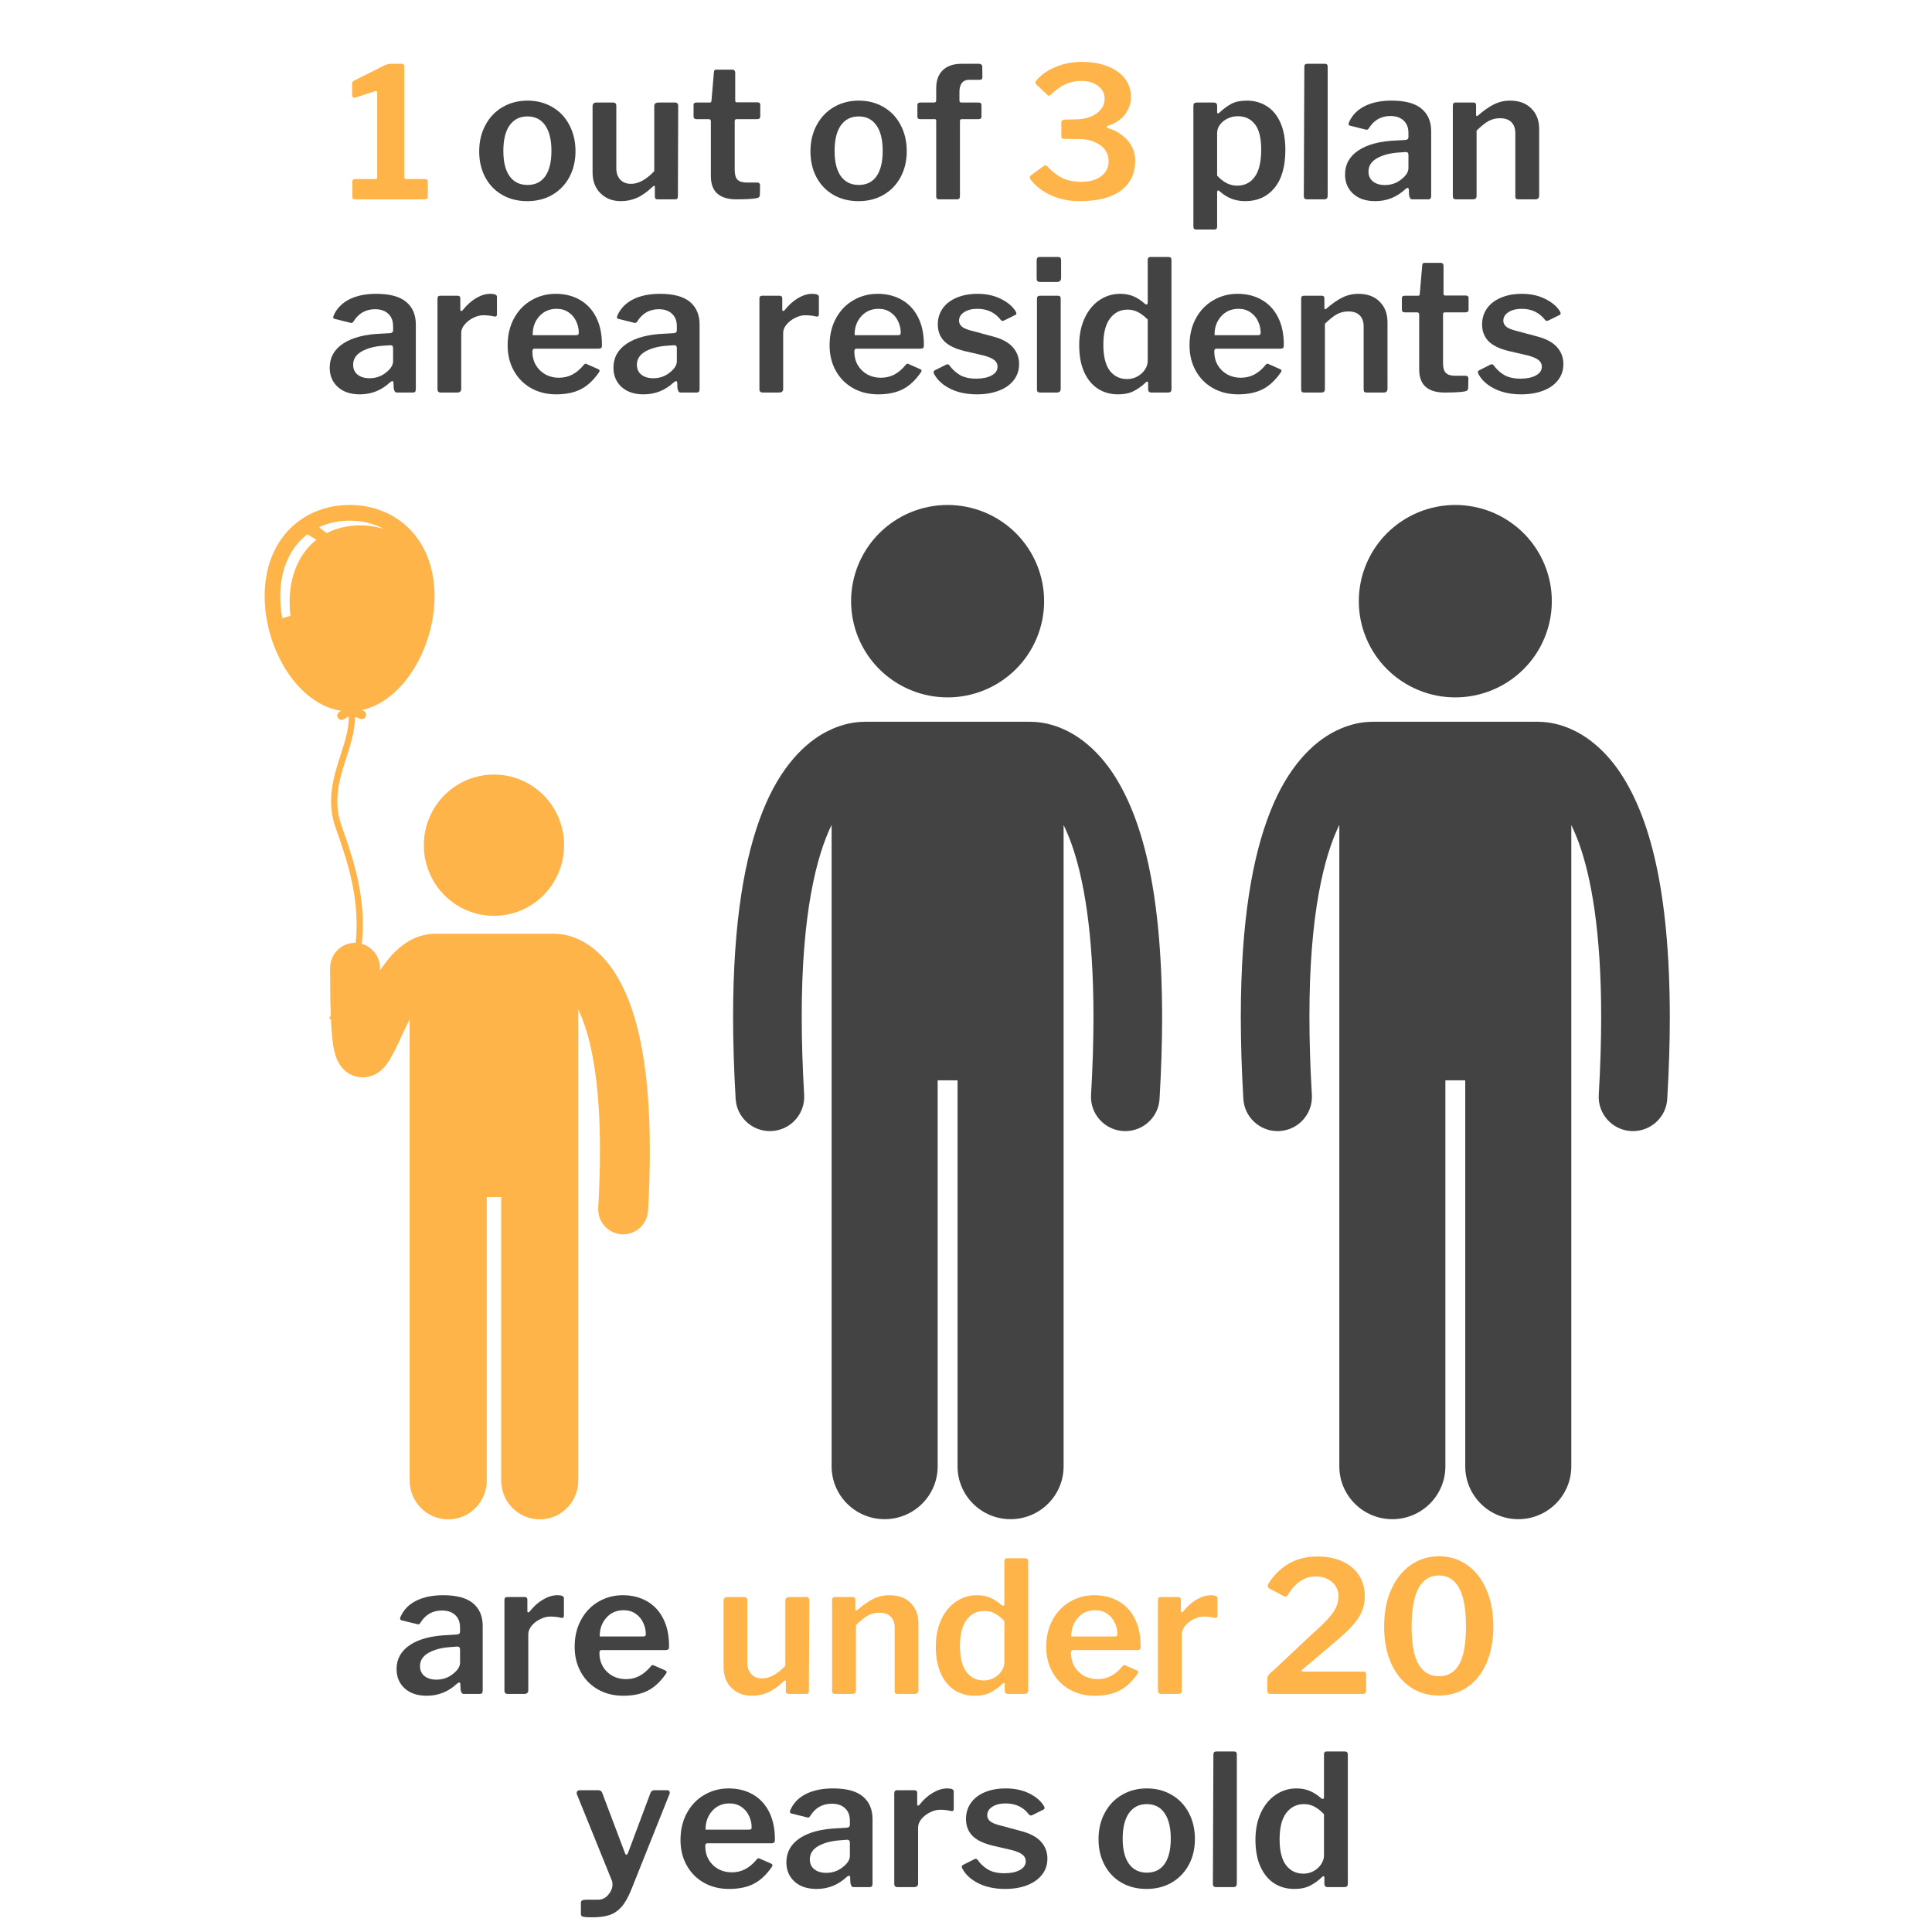 <svg xmlns="http://www.w3.org/2000/svg" xmlns:xlink="http://www.w3.org/1999/xlink" width="400" zoomAndPan="magnify" viewBox="0 0 300 300" height="400" preserveAspectRatio="xMidYMid meet" version="1.0"><defs><g/><clipPath id="id1"><path d="M 41.016 78.41 L 101 78.41 L 101 235.91 L 41.016 235.91 Z M 41.016 78.41 " clip-rule="nonzero"/></clipPath><clipPath id="id2"><path d="M 113.762 112 L 180.512 112 L 180.512 235.91 L 113.762 235.91 Z M 113.762 112 " clip-rule="nonzero"/></clipPath><clipPath id="id3"><path d="M 132 78.41 L 163 78.41 L 163 109 L 132 109 Z M 132 78.41 " clip-rule="nonzero"/></clipPath><clipPath id="id4"><path d="M 192.598 112 L 259.348 112 L 259.348 235.91 L 192.598 235.91 Z M 192.598 112 " clip-rule="nonzero"/></clipPath><clipPath id="id5"><path d="M 210 78.41 L 241 78.41 L 241 109 L 210 109 Z M 210 78.41 " clip-rule="nonzero"/></clipPath></defs><rect x="-30" width="360" fill="#ffffff" y="-30" height="360" fill-opacity="1"/><rect x="-30" width="360" fill="#ffffff" y="-30" height="360" fill-opacity="1"/><rect x="-30" width="360" fill="#ffffff" y="-30" height="360" fill-opacity="1"/><rect x="-30" width="360" fill="#ffffff" y="-30" height="360" fill-opacity="1"/><path fill="#feb449" d="M 87.594 131.242 C 87.594 131.961 87.527 132.676 87.387 133.383 C 87.246 134.086 87.039 134.773 86.766 135.438 C 86.492 136.105 86.156 136.738 85.758 137.336 C 85.363 137.934 84.91 138.488 84.406 139 C 83.898 139.508 83.348 139.965 82.754 140.363 C 82.16 140.762 81.531 141.102 80.871 141.379 C 80.211 141.652 79.531 141.859 78.828 142 C 78.125 142.141 77.418 142.211 76.703 142.211 C 75.988 142.211 75.281 142.141 74.578 142 C 73.875 141.859 73.195 141.652 72.535 141.379 C 71.875 141.102 71.246 140.762 70.652 140.363 C 70.059 139.965 69.508 139.508 69 139 C 68.496 138.488 68.043 137.934 67.648 137.336 C 67.25 136.738 66.914 136.105 66.641 135.438 C 66.367 134.773 66.16 134.086 66.02 133.383 C 65.883 132.676 65.812 131.961 65.812 131.242 C 65.812 130.52 65.883 129.809 66.02 129.102 C 66.16 128.395 66.367 127.707 66.641 127.043 C 66.914 126.375 67.25 125.746 67.648 125.145 C 68.043 124.547 68.496 123.992 69 123.484 C 69.508 122.973 70.059 122.52 70.652 122.117 C 71.246 121.719 71.875 121.379 72.535 121.105 C 73.195 120.828 73.875 120.621 74.578 120.48 C 75.281 120.34 75.988 120.27 76.703 120.27 C 77.418 120.27 78.125 120.34 78.828 120.48 C 79.531 120.621 80.211 120.828 80.871 121.105 C 81.531 121.379 82.16 121.719 82.754 122.117 C 83.348 122.52 83.898 122.973 84.406 123.484 C 84.91 123.992 85.363 124.547 85.758 125.145 C 86.156 125.746 86.492 126.375 86.766 127.043 C 87.039 127.707 87.246 128.395 87.387 129.102 C 87.527 129.809 87.594 130.52 87.594 131.242 Z M 87.594 131.242 " fill-opacity="1" fill-rule="nonzero"/><g clip-path="url(#id1)"><path fill="#feb449" d="M 52.977 110.375 L 52.695 110.543 C 52.379 110.734 52.277 111.145 52.465 111.465 C 52.652 111.781 53.062 111.887 53.379 111.695 L 54.145 111.234 C 54.145 111.312 54.148 111.387 54.148 111.461 C 54.18 115.277 51.434 119.449 51.41 124.418 C 51.41 125.727 51.609 127.094 52.109 128.508 C 53.566 132.629 55.379 137.762 55.375 143.559 C 55.375 144.492 55.328 145.445 55.223 146.41 C 55.191 146.41 55.16 146.406 55.129 146.406 C 52.988 146.406 51.254 148.152 51.254 150.309 C 51.258 153.324 51.289 155.734 51.367 157.684 C 51.277 157.828 51.195 157.973 51.109 158.117 L 51.391 158.293 C 51.438 159.281 51.492 160.141 51.566 160.891 C 51.684 162.062 51.801 162.953 52.109 163.93 C 52.281 164.426 52.469 164.973 53.027 165.684 C 53.309 166.035 53.707 166.43 54.285 166.758 C 54.848 167.082 55.59 167.293 56.285 167.293 C 56.297 167.293 56.309 167.293 56.32 167.293 C 57.062 167.293 57.699 167.09 58.16 166.867 C 59.055 166.414 59.449 165.949 59.781 165.578 C 60.363 164.875 60.676 164.289 61.027 163.637 C 61.617 162.516 62.188 161.234 62.824 159.883 C 63.078 159.344 63.34 158.797 63.613 158.258 L 63.613 229.895 C 63.613 233.227 66.293 235.926 69.598 235.926 C 72.902 235.926 75.582 233.227 75.582 229.895 L 75.582 185.879 L 77.824 185.879 L 77.824 229.895 C 77.824 233.227 80.508 235.926 83.812 235.926 C 87.117 235.926 89.797 233.227 89.797 229.895 L 89.797 156.773 C 90.082 157.367 90.371 158.047 90.656 158.84 C 92.023 162.648 93.168 168.898 93.164 178.656 C 93.164 181.344 93.078 184.297 92.895 187.543 C 92.77 189.691 94.398 191.535 96.535 191.664 C 96.609 191.668 96.688 191.668 96.762 191.668 C 98.797 191.668 100.504 190.07 100.625 187.996 C 100.82 184.613 100.91 181.512 100.91 178.656 C 100.891 163.938 98.559 155.793 95.375 150.895 C 93.785 148.465 91.926 146.906 90.207 146.039 C 88.551 145.199 87.098 145.012 86.227 145 C 86.168 144.996 86.113 144.992 86.055 144.992 L 67.352 144.992 C 67.121 144.992 66.898 145.016 66.68 145.055 C 65.457 145.188 64.336 145.617 63.414 146.172 C 61.441 147.371 60.137 149.012 59 150.688 C 59 150.562 59 150.434 59 150.309 C 59 148.523 57.809 147.02 56.18 146.559 C 56.293 145.539 56.344 144.539 56.344 143.559 C 56.344 137.555 54.477 132.305 53.023 128.18 C 52.562 126.875 52.379 125.629 52.379 124.418 C 52.355 119.816 55.09 115.715 55.117 111.461 C 55.117 111.41 55.117 111.359 55.113 111.312 L 55.953 111.621 C 56.297 111.75 56.68 111.57 56.805 111.223 C 56.934 110.875 56.754 110.488 56.41 110.363 L 56.16 110.27 C 62.559 108.891 67.48 100.645 67.48 92.566 C 67.48 83.711 61.574 78.41 54.289 78.41 C 47.004 78.41 41.098 83.711 41.098 92.566 C 41.098 100.883 46.309 109.375 52.977 110.375 Z M 59.648 82.16 C 58.512 81.781 57.266 81.582 55.934 81.582 C 53.984 81.582 52.227 82.008 50.715 82.793 L 49.543 81.859 C 50.941 81.211 52.531 80.848 54.289 80.848 C 56.305 80.848 58.113 81.312 59.648 82.16 Z M 47.723 82.965 L 49.133 83.812 C 46.512 85.887 44.969 89.285 44.969 93.508 C 44.969 94.219 45.012 94.926 45.094 95.625 L 43.84 95.996 C 43.633 94.879 43.52 93.727 43.52 92.566 C 43.52 88.359 45.086 84.992 47.723 82.965 Z M 47.723 82.965 " fill-opacity="1" fill-rule="nonzero"/></g><g clip-path="url(#id2)"><path fill="#434343" d="M 119.547 175.637 C 119.652 175.637 119.754 175.633 119.863 175.629 C 122.801 175.457 125.039 172.941 124.871 170.016 C 124.609 165.598 124.492 161.574 124.492 157.914 C 124.469 141.836 126.82 132.805 129.133 128.09 L 129.133 227.691 C 129.133 232.227 132.82 235.898 137.363 235.898 C 141.914 235.898 145.602 232.227 145.602 227.691 L 145.602 167.75 L 148.688 167.75 L 148.688 227.691 C 148.688 232.227 152.375 235.898 156.922 235.898 C 161.469 235.898 165.156 232.227 165.156 227.691 L 165.156 128.117 C 165.551 128.926 165.949 129.852 166.344 130.934 C 168.219 136.121 169.801 144.629 169.793 157.918 C 169.793 161.578 169.676 165.598 169.418 170.016 C 169.246 172.945 171.488 175.457 174.426 175.629 C 174.531 175.633 174.637 175.637 174.742 175.637 C 177.543 175.637 179.891 173.457 180.055 170.637 C 180.324 166.031 180.453 161.805 180.453 157.918 C 180.426 137.875 177.215 126.781 172.836 120.113 C 170.645 116.805 168.086 114.68 165.723 113.504 C 163.445 112.359 161.445 112.102 160.242 112.086 C 160.164 112.082 160.09 112.074 160.012 112.074 L 134.277 112.074 C 134.199 112.074 134.121 112.082 134.043 112.086 C 132.844 112.102 130.84 112.355 128.562 113.504 C 124.98 115.273 121.117 119.148 118.414 126.016 C 115.68 132.906 113.844 142.871 113.832 157.914 C 113.836 161.805 113.961 166.031 114.23 170.637 C 114.398 173.457 116.746 175.637 119.547 175.637 Z M 119.547 175.637 " fill-opacity="1" fill-rule="nonzero"/></g><g clip-path="url(#id3)"><path fill="#434343" d="M 162.129 93.352 C 162.129 94.332 162.035 95.305 161.844 96.266 C 161.648 97.227 161.367 98.16 160.988 99.066 C 160.613 99.973 160.152 100.836 159.605 101.652 C 159.059 102.469 158.438 103.223 157.742 103.914 C 157.043 104.609 156.289 105.227 155.469 105.773 C 154.652 106.316 153.789 106.777 152.879 107.152 C 151.969 107.527 151.031 107.812 150.066 108.004 C 149.102 108.195 148.129 108.289 147.145 108.289 C 146.16 108.289 145.184 108.195 144.219 108.004 C 143.254 107.812 142.316 107.527 141.41 107.152 C 140.5 106.777 139.637 106.316 138.816 105.773 C 138 105.227 137.242 104.609 136.547 103.914 C 135.852 103.223 135.23 102.469 134.684 101.652 C 134.137 100.836 133.676 99.973 133.297 99.066 C 132.922 98.16 132.637 97.227 132.445 96.266 C 132.254 95.305 132.156 94.332 132.156 93.352 C 132.156 92.371 132.254 91.398 132.445 90.438 C 132.637 89.473 132.922 88.539 133.297 87.633 C 133.676 86.727 134.137 85.867 134.684 85.051 C 135.23 84.234 135.852 83.48 136.547 82.785 C 137.242 82.094 138 81.473 138.816 80.93 C 139.637 80.383 140.5 79.922 141.41 79.547 C 142.316 79.172 143.254 78.891 144.219 78.699 C 145.184 78.508 146.16 78.41 147.145 78.41 C 148.129 78.41 149.102 78.508 150.066 78.699 C 151.031 78.891 151.969 79.172 152.879 79.547 C 153.789 79.922 154.652 80.383 155.469 80.93 C 156.289 81.473 157.043 82.094 157.742 82.785 C 158.438 83.48 159.059 84.234 159.605 85.051 C 160.152 85.867 160.613 86.727 160.988 87.633 C 161.367 88.539 161.648 89.473 161.844 90.438 C 162.035 91.398 162.129 92.371 162.129 93.352 Z M 162.129 93.352 " fill-opacity="1" fill-rule="nonzero"/></g><g clip-path="url(#id4)"><path fill="#434343" d="M 198.383 175.637 C 198.488 175.637 198.594 175.633 198.699 175.629 C 201.637 175.457 203.875 172.941 203.707 170.016 C 203.445 165.598 203.328 161.574 203.328 157.914 C 203.305 141.836 205.656 132.805 207.969 128.09 L 207.969 227.691 C 207.969 232.227 211.656 235.898 216.203 235.898 C 220.75 235.898 224.438 232.227 224.438 227.691 L 224.438 167.75 L 227.523 167.75 L 227.523 227.691 C 227.523 232.227 231.211 235.898 235.758 235.898 C 240.305 235.898 243.992 232.227 243.992 227.691 L 243.992 128.117 C 244.391 128.926 244.785 129.852 245.18 130.934 C 247.055 136.121 248.637 144.629 248.629 157.918 C 248.629 161.578 248.512 165.598 248.254 170.016 C 248.082 172.945 250.324 175.457 253.262 175.629 C 253.367 175.633 253.473 175.637 253.578 175.637 C 256.379 175.637 258.727 173.457 258.891 170.637 C 259.16 166.031 259.289 161.805 259.289 157.918 C 259.262 137.875 256.051 126.781 251.672 120.113 C 249.48 116.805 246.922 114.68 244.559 113.504 C 242.281 112.359 240.281 112.102 239.078 112.086 C 239 112.082 238.926 112.074 238.848 112.074 L 213.113 112.074 C 213.035 112.074 212.957 112.082 212.879 112.086 C 211.68 112.102 209.676 112.355 207.398 113.504 C 203.816 115.273 199.953 119.148 197.25 126.016 C 194.516 132.906 192.68 142.871 192.672 157.914 C 192.672 161.805 192.797 166.031 193.066 170.637 C 193.234 173.457 195.582 175.637 198.383 175.637 Z M 198.383 175.637 " fill-opacity="1" fill-rule="nonzero"/></g><g clip-path="url(#id5)"><path fill="#434343" d="M 240.965 93.352 C 240.965 94.332 240.871 95.305 240.68 96.266 C 240.484 97.227 240.203 98.16 239.824 99.066 C 239.449 99.973 238.988 100.836 238.441 101.652 C 237.895 102.469 237.273 103.223 236.578 103.914 C 235.883 104.609 235.125 105.227 234.305 105.773 C 233.488 106.316 232.625 106.777 231.715 107.152 C 230.805 107.527 229.867 107.812 228.902 108.004 C 227.938 108.195 226.965 108.289 225.98 108.289 C 224.996 108.289 224.023 108.195 223.055 108.004 C 222.09 107.812 221.156 107.527 220.246 107.152 C 219.336 106.777 218.473 106.316 217.656 105.773 C 216.836 105.227 216.078 104.609 215.383 103.914 C 214.688 103.223 214.066 102.469 213.52 101.652 C 212.973 100.836 212.512 99.973 212.137 99.066 C 211.758 98.16 211.473 97.227 211.281 96.266 C 211.09 95.305 210.996 94.332 210.996 93.352 C 210.996 92.371 211.09 91.398 211.281 90.438 C 211.473 89.473 211.758 88.539 212.137 87.633 C 212.512 86.727 212.973 85.867 213.52 85.051 C 214.066 84.234 214.688 83.48 215.383 82.785 C 216.078 82.094 216.836 81.473 217.656 80.93 C 218.473 80.383 219.336 79.922 220.246 79.547 C 221.156 79.172 222.09 78.891 223.055 78.699 C 224.023 78.508 224.996 78.41 225.98 78.41 C 226.965 78.41 227.938 78.508 228.902 78.699 C 229.867 78.891 230.805 79.172 231.715 79.547 C 232.625 79.922 233.488 80.383 234.305 80.93 C 235.125 81.473 235.883 82.094 236.578 82.785 C 237.273 83.48 237.895 84.234 238.441 85.051 C 238.988 85.867 239.449 86.727 239.824 87.633 C 240.203 88.539 240.484 89.473 240.68 90.438 C 240.871 91.398 240.965 92.371 240.965 93.352 Z M 240.965 93.352 " fill-opacity="1" fill-rule="nonzero"/></g><g fill="#feb449" fill-opacity="1"><g transform="translate(53.461, 30.953)"><g><path d="M 12.516 -3.156 C 12.816 -3.156 12.969 -3.02 12.969 -2.75 L 12.969 -0.422 C 12.969 -0.305 12.926 -0.207 12.844 -0.125 C 12.77 -0.039 12.648 0 12.484 0 L 1.703 0 C 1.398 0 1.25 -0.129 1.25 -0.391 L 1.25 -2.75 C 1.25 -3.02 1.391 -3.156 1.672 -3.156 L 4.859 -3.156 C 5.023 -3.156 5.109 -3.207 5.109 -3.312 L 5.109 -16.516 C 5.109 -16.648 5.082 -16.734 5.031 -16.766 C 4.988 -16.805 4.898 -16.816 4.766 -16.797 L 1.766 -15.812 C 1.723 -15.789 1.664 -15.781 1.594 -15.781 C 1.344 -15.781 1.219 -15.941 1.219 -16.266 L 1.219 -17.906 C 1.219 -18.07 1.238 -18.188 1.281 -18.25 C 1.332 -18.32 1.438 -18.395 1.594 -18.469 L 6.156 -20.766 C 6.363 -20.859 6.547 -20.926 6.703 -20.969 C 6.867 -21.02 7.047 -21.047 7.234 -21.047 L 8.938 -21.047 C 9.188 -21.047 9.312 -20.895 9.312 -20.594 L 9.312 -3.406 C 9.312 -3.238 9.395 -3.156 9.562 -3.156 Z M 12.516 -3.156 "/></g></g></g><g fill="#434343" fill-opacity="1"><g transform="translate(67.465, 30.953)"><g/></g></g><g fill="#434343" fill-opacity="1"><g transform="translate(73.394, 30.953)"><g><path d="M 8.484 0.281 C 7.023 0.281 5.727 -0.039 4.594 -0.688 C 3.457 -1.344 2.578 -2.254 1.953 -3.422 C 1.328 -4.598 1.016 -5.938 1.016 -7.438 C 1.016 -8.969 1.336 -10.332 1.984 -11.531 C 2.629 -12.738 3.52 -13.672 4.656 -14.328 C 5.789 -14.992 7.078 -15.328 8.516 -15.328 C 9.973 -15.328 11.27 -14.988 12.406 -14.312 C 13.539 -13.645 14.414 -12.711 15.031 -11.516 C 15.656 -10.328 15.969 -8.977 15.969 -7.469 C 15.969 -5.969 15.648 -4.629 15.016 -3.453 C 14.391 -2.285 13.508 -1.367 12.375 -0.703 C 11.238 -0.047 9.941 0.281 8.484 0.281 Z M 8.516 -2.234 C 9.723 -2.234 10.645 -2.688 11.281 -3.594 C 11.914 -4.508 12.234 -5.816 12.234 -7.516 C 12.234 -9.234 11.91 -10.555 11.266 -11.484 C 10.617 -12.41 9.703 -12.875 8.516 -12.875 C 7.316 -12.875 6.391 -12.41 5.734 -11.484 C 5.086 -10.555 4.766 -9.234 4.766 -7.516 C 4.766 -5.816 5.086 -4.508 5.734 -3.594 C 6.391 -2.688 7.316 -2.234 8.516 -2.234 Z M 8.516 -2.234 "/></g></g></g><g fill="#434343" fill-opacity="1"><g transform="translate(90.389, 30.953)"><g><path d="M 7.609 -2.406 C 8.754 -2.406 9.953 -3.062 11.203 -4.375 L 11.203 -14.469 C 11.203 -14.844 11.422 -15.031 11.859 -15.031 L 14.422 -15.031 C 14.754 -15.031 14.922 -14.852 14.922 -14.5 L 14.875 -0.453 C 14.875 -0.148 14.738 0 14.469 0 L 11.688 0 C 11.426 0 11.297 -0.141 11.297 -0.422 L 11.297 -1.922 C 11.297 -2.023 11.266 -2.082 11.203 -2.094 C 11.148 -2.113 11.086 -2.086 11.016 -2.016 C 10.141 -1.18 9.305 -0.586 8.516 -0.234 C 7.734 0.109 6.898 0.281 6.016 0.281 C 4.734 0.281 3.68 -0.125 2.859 -0.938 C 2.035 -1.75 1.625 -2.836 1.625 -4.203 L 1.625 -14.438 C 1.625 -14.832 1.82 -15.031 2.219 -15.031 L 4.828 -15.031 C 4.992 -15.031 5.113 -14.988 5.188 -14.906 C 5.27 -14.82 5.312 -14.688 5.312 -14.5 L 5.312 -4.828 C 5.312 -4.086 5.516 -3.5 5.922 -3.062 C 6.336 -2.625 6.898 -2.406 7.609 -2.406 Z M 7.609 -2.406 "/></g></g></g><g fill="#434343" fill-opacity="1"><g transform="translate(107.071, 30.953)"><g><path d="M 7.297 -12.453 C 7.109 -12.453 7.016 -12.348 7.016 -12.141 L 7.016 -4.562 C 7.016 -3.844 7.16 -3.336 7.453 -3.047 C 7.742 -2.754 8.219 -2.609 8.875 -2.609 L 10.562 -2.609 C 10.664 -2.609 10.754 -2.57 10.828 -2.5 C 10.91 -2.426 10.953 -2.332 10.953 -2.219 L 10.922 -0.734 C 10.922 -0.41 10.742 -0.223 10.391 -0.172 C 9.703 -0.055 8.66 0 7.266 0 C 5.973 0 4.988 -0.297 4.312 -0.891 C 3.645 -1.484 3.312 -2.391 3.312 -3.609 L 3.312 -12.094 C 3.312 -12.332 3.203 -12.453 2.984 -12.453 L 1.078 -12.453 C 0.773 -12.453 0.625 -12.594 0.625 -12.875 L 0.625 -14.672 C 0.625 -14.91 0.766 -15.031 1.047 -15.031 L 3.156 -15.031 C 3.32 -15.031 3.406 -15.129 3.406 -15.328 L 3.781 -19.688 C 3.789 -19.863 3.82 -19.984 3.875 -20.047 C 3.938 -20.109 4.035 -20.141 4.172 -20.141 L 6.703 -20.141 C 6.805 -20.141 6.895 -20.098 6.969 -20.016 C 7.051 -19.93 7.094 -19.812 7.094 -19.656 L 7.094 -15.328 C 7.094 -15.148 7.176 -15.062 7.344 -15.062 L 10.562 -15.062 C 10.844 -15.062 10.984 -14.93 10.984 -14.672 L 10.984 -12.875 C 10.984 -12.594 10.82 -12.453 10.5 -12.453 Z M 7.297 -12.453 "/></g></g></g><g fill="#434343" fill-opacity="1"><g transform="translate(118.902, 30.953)"><g/></g></g><g fill="#434343" fill-opacity="1"><g transform="translate(124.831, 30.953)"><g><path d="M 8.484 0.281 C 7.023 0.281 5.727 -0.039 4.594 -0.688 C 3.457 -1.344 2.578 -2.254 1.953 -3.422 C 1.328 -4.598 1.016 -5.938 1.016 -7.438 C 1.016 -8.969 1.336 -10.332 1.984 -11.531 C 2.629 -12.738 3.52 -13.672 4.656 -14.328 C 5.789 -14.992 7.078 -15.328 8.516 -15.328 C 9.973 -15.328 11.27 -14.988 12.406 -14.312 C 13.539 -13.645 14.414 -12.711 15.031 -11.516 C 15.656 -10.328 15.969 -8.977 15.969 -7.469 C 15.969 -5.969 15.648 -4.629 15.016 -3.453 C 14.391 -2.285 13.508 -1.367 12.375 -0.703 C 11.238 -0.047 9.941 0.281 8.484 0.281 Z M 8.516 -2.234 C 9.723 -2.234 10.645 -2.688 11.281 -3.594 C 11.914 -4.508 12.234 -5.816 12.234 -7.516 C 12.234 -9.234 11.91 -10.555 11.266 -11.484 C 10.617 -12.41 9.703 -12.875 8.516 -12.875 C 7.316 -12.875 6.391 -12.41 5.734 -11.484 C 5.086 -10.555 4.766 -9.234 4.766 -7.516 C 4.766 -5.816 5.086 -4.508 5.734 -3.594 C 6.391 -2.688 7.316 -2.234 8.516 -2.234 Z M 8.516 -2.234 "/></g></g></g><g fill="#434343" fill-opacity="1"><g transform="translate(141.826, 30.953)"><g><path d="M 10.125 -15.031 C 10.426 -15.031 10.578 -14.891 10.578 -14.609 L 10.578 -12.828 C 10.578 -12.578 10.438 -12.453 10.156 -12.453 L 7.516 -12.453 C 7.328 -12.453 7.234 -12.359 7.234 -12.172 L 7.234 -0.484 C 7.234 -0.16 7.094 0 6.812 0 L 3.938 0 C 3.676 0 3.547 -0.148 3.547 -0.453 L 3.547 -12.203 C 3.547 -12.367 3.477 -12.453 3.344 -12.453 L 1.047 -12.453 C 0.766 -12.453 0.625 -12.578 0.625 -12.828 L 0.625 -14.609 C 0.625 -14.891 0.773 -15.031 1.078 -15.031 L 3.234 -15.031 C 3.441 -15.031 3.547 -15.156 3.547 -15.406 L 3.547 -17.25 C 3.547 -18.457 3.883 -19.391 4.562 -20.047 C 5.25 -20.711 6.219 -21.047 7.469 -21.047 L 10.156 -21.047 C 10.52 -21.047 10.703 -20.879 10.703 -20.547 L 10.719 -18.953 C 10.719 -18.836 10.688 -18.742 10.625 -18.672 C 10.562 -18.598 10.461 -18.562 10.328 -18.562 L 8.656 -18.562 C 8.164 -18.562 7.789 -18.395 7.531 -18.062 C 7.281 -17.727 7.156 -17.285 7.156 -16.734 L 7.156 -15.328 C 7.156 -15.129 7.258 -15.031 7.469 -15.031 Z M 10.125 -15.031 "/></g></g></g><g fill="#434343" fill-opacity="1"><g transform="translate(153.004, 30.953)"><g/></g></g><g fill="#feb449" fill-opacity="1"><g transform="translate(158.93, 30.953)"><g><path d="M 1.953 -17.875 C 1.879 -17.988 1.844 -18.07 1.844 -18.125 C 1.844 -18.188 1.879 -18.289 1.953 -18.438 C 2.766 -19.363 3.789 -20.078 5.031 -20.578 C 6.27 -21.086 7.609 -21.344 9.047 -21.344 C 10.598 -21.344 11.953 -21.109 13.109 -20.641 C 14.266 -20.18 15.148 -19.539 15.766 -18.719 C 16.379 -17.895 16.688 -16.953 16.688 -15.891 C 16.688 -14.922 16.383 -14.031 15.781 -13.219 C 15.176 -12.406 14.332 -11.828 13.25 -11.484 C 13.039 -11.43 12.938 -11.348 12.938 -11.234 C 12.938 -11.141 13.039 -11.066 13.25 -11.016 C 14.457 -10.629 15.441 -9.992 16.203 -9.109 C 16.961 -8.223 17.344 -7.18 17.344 -5.984 C 17.344 -4.016 16.609 -2.477 15.141 -1.375 C 13.672 -0.27 11.52 0.281 8.688 0.281 C 7.113 0.281 5.664 -0.008 4.344 -0.594 C 3.02 -1.176 1.941 -2 1.109 -3.062 C 1.016 -3.195 0.969 -3.301 0.969 -3.375 C 0.969 -3.531 1.051 -3.664 1.219 -3.781 L 3.094 -5.141 C 3.238 -5.234 3.352 -5.281 3.438 -5.281 C 3.531 -5.281 3.602 -5.234 3.656 -5.141 C 4.531 -4.242 5.359 -3.613 6.141 -3.25 C 6.93 -2.895 7.863 -2.719 8.938 -2.719 C 10.258 -2.719 11.301 -3.008 12.062 -3.594 C 12.832 -4.188 13.219 -4.957 13.219 -5.906 C 13.219 -6.957 12.785 -7.789 11.922 -8.406 C 11.066 -9.02 10.023 -9.336 8.797 -9.359 L 6.328 -9.391 C 6.023 -9.391 5.875 -9.516 5.875 -9.766 L 5.875 -12 C 5.875 -12.207 6.023 -12.332 6.328 -12.375 L 8.312 -12.422 C 9.562 -12.461 10.586 -12.781 11.391 -13.375 C 12.191 -13.969 12.594 -14.727 12.594 -15.656 C 12.594 -16.438 12.254 -17.086 11.578 -17.609 C 10.898 -18.129 10.039 -18.391 9 -18.391 C 8.102 -18.391 7.273 -18.219 6.516 -17.875 C 5.766 -17.531 5.008 -17 4.25 -16.281 C 4.125 -16.156 4.02 -16.094 3.938 -16.094 C 3.863 -16.094 3.77 -16.148 3.656 -16.266 Z M 1.953 -17.875 "/></g></g></g><g fill="#434343" fill-opacity="1"><g transform="translate(177.598, 30.953)"><g/></g></g><g fill="#434343" fill-opacity="1"><g transform="translate(183.527, 30.953)"><g><path d="M 4.938 -15.031 C 5.289 -15.031 5.469 -14.863 5.469 -14.531 L 5.469 -13.562 C 5.469 -13.414 5.52 -13.344 5.625 -13.344 C 5.676 -13.344 5.75 -13.391 5.844 -13.484 C 6.445 -14.047 7.055 -14.492 7.672 -14.828 C 8.285 -15.16 9.094 -15.328 10.094 -15.328 C 11.25 -15.328 12.273 -15.039 13.172 -14.469 C 14.078 -13.906 14.785 -13.051 15.297 -11.906 C 15.805 -10.758 16.062 -9.352 16.062 -7.688 C 16.062 -5.094 15.492 -3.113 14.359 -1.75 C 13.223 -0.395 11.719 0.281 9.844 0.281 C 8.332 0.281 7.047 -0.195 5.984 -1.156 C 5.797 -1.312 5.676 -1.391 5.625 -1.391 C 5.52 -1.391 5.469 -1.258 5.469 -1 L 5.469 4.234 C 5.469 4.535 5.336 4.688 5.078 4.688 L 2.188 4.688 C 1.914 4.688 1.781 4.535 1.781 4.234 L 1.781 -14.469 C 1.781 -14.676 1.82 -14.82 1.906 -14.906 C 2 -14.988 2.148 -15.031 2.359 -15.031 Z M 5.469 -3.688 C 6.414 -2.645 7.445 -2.125 8.562 -2.125 C 9.738 -2.125 10.656 -2.582 11.312 -3.5 C 11.977 -4.414 12.312 -5.82 12.312 -7.719 C 12.312 -9.531 11.984 -10.848 11.328 -11.672 C 10.68 -12.492 9.801 -12.906 8.688 -12.906 C 8.082 -12.906 7.531 -12.773 7.031 -12.516 C 6.539 -12.266 6.156 -11.941 5.875 -11.547 C 5.602 -11.148 5.469 -10.734 5.469 -10.297 Z M 5.469 -3.688 "/></g></g></g><g fill="#434343" fill-opacity="1"><g transform="translate(200.692, 30.953)"><g><path d="M 5.469 -0.625 C 5.469 -0.375 5.422 -0.207 5.328 -0.125 C 5.234 -0.039 5.066 0 4.828 0 L 2.328 0 C 2.117 0 1.973 -0.035 1.891 -0.109 C 1.805 -0.191 1.766 -0.328 1.766 -0.516 L 1.844 -20.578 C 1.844 -20.891 1.984 -21.047 2.266 -21.047 L 5.078 -21.047 C 5.336 -21.047 5.469 -20.895 5.469 -20.594 Z M 5.469 -0.625 "/></g></g></g><g fill="#434343" fill-opacity="1"><g transform="translate(207.983, 30.953)"><g><path d="M 10.219 -1.562 C 8.895 -0.332 7.344 0.281 5.562 0.281 C 4.125 0.281 2.984 -0.098 2.141 -0.859 C 1.297 -1.629 0.875 -2.629 0.875 -3.859 C 0.875 -5.43 1.57 -6.68 2.969 -7.609 C 4.375 -8.535 6.336 -9.047 8.859 -9.141 L 10.266 -9.219 C 10.566 -9.258 10.719 -9.398 10.719 -9.641 L 10.719 -10.297 C 10.719 -11.129 10.469 -11.773 9.969 -12.234 C 9.469 -12.703 8.785 -12.938 7.922 -12.938 C 6.484 -12.938 5.375 -12.312 4.594 -11.062 C 4.539 -10.988 4.488 -10.926 4.438 -10.875 C 4.395 -10.832 4.332 -10.812 4.25 -10.812 C 4.156 -10.812 4.082 -10.82 4.031 -10.844 L 1.641 -11.438 C 1.492 -11.469 1.422 -11.551 1.422 -11.688 C 1.422 -11.781 1.457 -11.906 1.531 -12.062 C 2.02 -13.113 2.828 -13.922 3.953 -14.484 C 5.078 -15.047 6.457 -15.328 8.094 -15.328 C 10.207 -15.328 11.758 -14.91 12.75 -14.078 C 13.75 -13.242 14.25 -12.07 14.25 -10.562 L 14.25 -0.562 C 14.25 -0.352 14.211 -0.207 14.141 -0.125 C 14.078 -0.039 13.953 0 13.766 0 L 11.344 0 C 11.176 0 11.055 -0.055 10.984 -0.172 C 10.91 -0.285 10.852 -0.457 10.812 -0.688 L 10.781 -1.531 C 10.758 -1.695 10.691 -1.781 10.578 -1.781 C 10.523 -1.781 10.406 -1.707 10.219 -1.562 Z M 10.719 -6.859 C 10.719 -7.035 10.688 -7.16 10.625 -7.234 C 10.562 -7.305 10.453 -7.344 10.297 -7.344 L 9.141 -7.266 C 7.816 -7.172 6.711 -6.875 5.828 -6.375 C 4.953 -5.875 4.516 -5.188 4.516 -4.312 C 4.516 -3.664 4.742 -3.156 5.203 -2.781 C 5.672 -2.406 6.289 -2.219 7.062 -2.219 C 8.051 -2.219 8.91 -2.52 9.641 -3.125 C 10.359 -3.688 10.719 -4.266 10.719 -4.859 Z M 10.719 -6.859 "/></g></g></g><g fill="#434343" fill-opacity="1"><g transform="translate(223.814, 30.953)"><g><path d="M 2.297 0 C 2.109 0 1.973 -0.035 1.891 -0.109 C 1.816 -0.191 1.781 -0.328 1.781 -0.516 L 1.781 -14.562 C 1.781 -14.875 1.914 -15.031 2.188 -15.031 L 5.016 -15.031 C 5.266 -15.031 5.391 -14.891 5.391 -14.609 L 5.391 -13.141 C 5.391 -13.023 5.414 -12.957 5.469 -12.938 C 5.531 -12.914 5.609 -12.945 5.703 -13.031 C 6.586 -13.801 7.41 -14.375 8.172 -14.75 C 8.941 -15.133 9.773 -15.328 10.672 -15.328 C 12.066 -15.328 13.164 -14.922 13.969 -14.109 C 14.781 -13.305 15.188 -12.242 15.188 -10.922 L 15.188 -0.594 C 15.188 -0.195 14.984 0 14.578 0 L 11.969 0 C 11.781 0 11.648 -0.035 11.578 -0.109 C 11.516 -0.191 11.484 -0.328 11.484 -0.516 L 11.484 -10.266 C 11.484 -11.004 11.281 -11.578 10.875 -11.984 C 10.469 -12.391 9.879 -12.594 9.109 -12.594 C 8.441 -12.594 7.836 -12.441 7.297 -12.141 C 6.766 -11.836 6.156 -11.348 5.469 -10.672 L 5.469 -0.562 C 5.469 -0.352 5.422 -0.207 5.328 -0.125 C 5.234 -0.039 5.066 0 4.828 0 Z M 2.297 0 "/></g></g></g><g fill="#434343" fill-opacity="1"><g transform="translate(240.609, 30.953)"><g/></g></g><g fill="#434343" fill-opacity="1"><g transform="translate(50.32, 60.953)"><g><path d="M 10.219 -1.562 C 8.895 -0.332 7.344 0.281 5.562 0.281 C 4.125 0.281 2.984 -0.098 2.141 -0.859 C 1.297 -1.629 0.875 -2.629 0.875 -3.859 C 0.875 -5.43 1.57 -6.68 2.969 -7.609 C 4.375 -8.535 6.336 -9.047 8.859 -9.141 L 10.266 -9.219 C 10.566 -9.258 10.719 -9.398 10.719 -9.641 L 10.719 -10.297 C 10.719 -11.129 10.469 -11.773 9.969 -12.234 C 9.469 -12.703 8.785 -12.938 7.922 -12.938 C 6.484 -12.938 5.375 -12.312 4.594 -11.062 C 4.539 -10.988 4.488 -10.926 4.438 -10.875 C 4.395 -10.832 4.332 -10.812 4.25 -10.812 C 4.156 -10.812 4.082 -10.82 4.031 -10.844 L 1.641 -11.438 C 1.492 -11.469 1.422 -11.551 1.422 -11.688 C 1.422 -11.781 1.457 -11.906 1.531 -12.062 C 2.02 -13.113 2.828 -13.922 3.953 -14.484 C 5.078 -15.047 6.457 -15.328 8.094 -15.328 C 10.207 -15.328 11.758 -14.91 12.75 -14.078 C 13.75 -13.242 14.25 -12.07 14.25 -10.562 L 14.25 -0.562 C 14.25 -0.352 14.211 -0.207 14.141 -0.125 C 14.078 -0.039 13.953 0 13.766 0 L 11.344 0 C 11.176 0 11.055 -0.055 10.984 -0.172 C 10.91 -0.285 10.852 -0.457 10.812 -0.688 L 10.781 -1.531 C 10.758 -1.695 10.691 -1.781 10.578 -1.781 C 10.523 -1.781 10.406 -1.707 10.219 -1.562 Z M 10.719 -6.859 C 10.719 -7.035 10.688 -7.16 10.625 -7.234 C 10.562 -7.305 10.453 -7.344 10.297 -7.344 L 9.141 -7.266 C 7.816 -7.172 6.711 -6.875 5.828 -6.375 C 4.953 -5.875 4.516 -5.188 4.516 -4.312 C 4.516 -3.664 4.742 -3.156 5.203 -2.781 C 5.672 -2.406 6.289 -2.219 7.062 -2.219 C 8.051 -2.219 8.91 -2.52 9.641 -3.125 C 10.359 -3.688 10.719 -4.266 10.719 -4.859 Z M 10.719 -6.859 "/></g></g></g><g fill="#434343" fill-opacity="1"><g transform="translate(66.151, 60.953)"><g><path d="M 2.297 0 C 1.953 0 1.781 -0.172 1.781 -0.516 L 1.781 -14.562 C 1.781 -14.875 1.914 -15.031 2.188 -15.031 L 4.938 -15.031 C 5.195 -15.031 5.328 -14.891 5.328 -14.609 L 5.328 -12.875 C 5.328 -12.727 5.375 -12.656 5.469 -12.656 C 5.531 -12.656 5.609 -12.703 5.703 -12.797 C 6.328 -13.586 7.016 -14.207 7.766 -14.656 C 8.523 -15.102 9.266 -15.328 9.984 -15.328 C 10.672 -15.328 11.016 -15.176 11.016 -14.875 L 11.016 -12.141 C 11.016 -11.879 10.891 -11.766 10.641 -11.797 C 10.109 -11.93 9.52 -12 8.875 -12 C 8.383 -12 7.867 -11.863 7.328 -11.594 C 6.797 -11.332 6.352 -10.988 6 -10.562 C 5.645 -10.145 5.469 -9.707 5.469 -9.25 L 5.469 -0.562 C 5.469 -0.188 5.254 0 4.828 0 Z M 2.297 0 "/></g></g></g><g fill="#434343" fill-opacity="1"><g transform="translate(77.812, 60.953)"><g><path d="M 4.859 -6.359 C 4.859 -5.578 5.035 -4.879 5.391 -4.266 C 5.754 -3.648 6.25 -3.164 6.875 -2.812 C 7.508 -2.469 8.207 -2.297 8.969 -2.297 C 9.738 -2.297 10.441 -2.461 11.078 -2.797 C 11.711 -3.129 12.312 -3.645 12.875 -4.344 C 12.977 -4.438 13.055 -4.484 13.109 -4.484 C 13.16 -4.484 13.242 -4.453 13.359 -4.391 L 15.094 -3.625 C 15.227 -3.57 15.297 -3.488 15.297 -3.375 C 15.297 -3.32 15.258 -3.238 15.188 -3.125 C 14.332 -1.895 13.391 -1.02 12.359 -0.5 C 11.328 0.02 10.055 0.281 8.547 0.281 C 7.109 0.281 5.816 -0.035 4.672 -0.672 C 3.523 -1.316 2.629 -2.219 1.984 -3.375 C 1.336 -4.531 1.016 -5.848 1.016 -7.328 C 1.016 -8.91 1.344 -10.305 2 -11.516 C 2.664 -12.734 3.566 -13.672 4.703 -14.328 C 5.836 -14.992 7.098 -15.328 8.484 -15.328 C 9.898 -15.328 11.148 -15.016 12.234 -14.391 C 13.328 -13.766 14.172 -12.859 14.766 -11.672 C 15.359 -10.492 15.656 -9.094 15.656 -7.469 L 15.656 -7.344 C 15.656 -7.156 15.629 -7.023 15.578 -6.953 C 15.523 -6.879 15.398 -6.832 15.203 -6.812 L 5.172 -6.812 C 4.961 -6.812 4.859 -6.66 4.859 -6.359 Z M 11.578 -8.906 C 11.766 -8.906 11.891 -8.926 11.953 -8.969 C 12.023 -9.02 12.062 -9.133 12.062 -9.312 C 12.062 -9.914 11.926 -10.5 11.656 -11.062 C 11.395 -11.633 11.004 -12.098 10.484 -12.453 C 9.961 -12.816 9.344 -13 8.625 -13 C 7.508 -13 6.602 -12.602 5.906 -11.812 C 5.219 -11.031 4.883 -10.062 4.906 -8.906 Z M 11.578 -8.906 "/></g></g></g><g fill="#434343" fill-opacity="1"><g transform="translate(94.381, 60.953)"><g><path d="M 10.219 -1.562 C 8.895 -0.332 7.344 0.281 5.562 0.281 C 4.125 0.281 2.984 -0.098 2.141 -0.859 C 1.297 -1.629 0.875 -2.629 0.875 -3.859 C 0.875 -5.43 1.57 -6.68 2.969 -7.609 C 4.375 -8.535 6.336 -9.047 8.859 -9.141 L 10.266 -9.219 C 10.566 -9.258 10.719 -9.398 10.719 -9.641 L 10.719 -10.297 C 10.719 -11.129 10.469 -11.773 9.969 -12.234 C 9.469 -12.703 8.785 -12.938 7.922 -12.938 C 6.484 -12.938 5.375 -12.312 4.594 -11.062 C 4.539 -10.988 4.488 -10.926 4.438 -10.875 C 4.395 -10.832 4.332 -10.812 4.25 -10.812 C 4.156 -10.812 4.082 -10.82 4.031 -10.844 L 1.641 -11.438 C 1.492 -11.469 1.422 -11.551 1.422 -11.688 C 1.422 -11.781 1.457 -11.906 1.531 -12.062 C 2.02 -13.113 2.828 -13.922 3.953 -14.484 C 5.078 -15.047 6.457 -15.328 8.094 -15.328 C 10.207 -15.328 11.758 -14.91 12.75 -14.078 C 13.75 -13.242 14.25 -12.07 14.25 -10.562 L 14.25 -0.562 C 14.25 -0.352 14.211 -0.207 14.141 -0.125 C 14.078 -0.039 13.953 0 13.766 0 L 11.344 0 C 11.176 0 11.055 -0.055 10.984 -0.172 C 10.91 -0.285 10.852 -0.457 10.812 -0.688 L 10.781 -1.531 C 10.758 -1.695 10.691 -1.781 10.578 -1.781 C 10.523 -1.781 10.406 -1.707 10.219 -1.562 Z M 10.719 -6.859 C 10.719 -7.035 10.688 -7.16 10.625 -7.234 C 10.562 -7.305 10.453 -7.344 10.297 -7.344 L 9.141 -7.266 C 7.816 -7.172 6.711 -6.875 5.828 -6.375 C 4.953 -5.875 4.516 -5.188 4.516 -4.312 C 4.516 -3.664 4.742 -3.156 5.203 -2.781 C 5.672 -2.406 6.289 -2.219 7.062 -2.219 C 8.051 -2.219 8.91 -2.52 9.641 -3.125 C 10.359 -3.688 10.719 -4.266 10.719 -4.859 Z M 10.719 -6.859 "/></g></g></g><g fill="#434343" fill-opacity="1"><g transform="translate(110.212, 60.953)"><g/></g></g><g fill="#434343" fill-opacity="1"><g transform="translate(116.141, 60.953)"><g><path d="M 2.297 0 C 1.953 0 1.781 -0.172 1.781 -0.516 L 1.781 -14.562 C 1.781 -14.875 1.914 -15.031 2.188 -15.031 L 4.938 -15.031 C 5.195 -15.031 5.328 -14.891 5.328 -14.609 L 5.328 -12.875 C 5.328 -12.727 5.375 -12.656 5.469 -12.656 C 5.531 -12.656 5.609 -12.703 5.703 -12.797 C 6.328 -13.586 7.016 -14.207 7.766 -14.656 C 8.523 -15.102 9.266 -15.328 9.984 -15.328 C 10.672 -15.328 11.016 -15.176 11.016 -14.875 L 11.016 -12.141 C 11.016 -11.879 10.891 -11.766 10.641 -11.797 C 10.109 -11.93 9.52 -12 8.875 -12 C 8.383 -12 7.867 -11.863 7.328 -11.594 C 6.797 -11.332 6.352 -10.988 6 -10.562 C 5.645 -10.145 5.469 -9.707 5.469 -9.25 L 5.469 -0.562 C 5.469 -0.188 5.254 0 4.828 0 Z M 2.297 0 "/></g></g></g><g fill="#434343" fill-opacity="1"><g transform="translate(127.802, 60.953)"><g><path d="M 4.859 -6.359 C 4.859 -5.578 5.035 -4.879 5.391 -4.266 C 5.754 -3.648 6.25 -3.164 6.875 -2.812 C 7.508 -2.469 8.207 -2.297 8.969 -2.297 C 9.738 -2.297 10.441 -2.461 11.078 -2.797 C 11.711 -3.129 12.312 -3.645 12.875 -4.344 C 12.977 -4.438 13.055 -4.484 13.109 -4.484 C 13.16 -4.484 13.242 -4.453 13.359 -4.391 L 15.094 -3.625 C 15.227 -3.57 15.297 -3.488 15.297 -3.375 C 15.297 -3.32 15.258 -3.238 15.188 -3.125 C 14.332 -1.895 13.391 -1.02 12.359 -0.5 C 11.328 0.02 10.055 0.281 8.547 0.281 C 7.109 0.281 5.816 -0.035 4.672 -0.672 C 3.523 -1.316 2.629 -2.219 1.984 -3.375 C 1.336 -4.531 1.016 -5.848 1.016 -7.328 C 1.016 -8.91 1.344 -10.305 2 -11.516 C 2.664 -12.734 3.566 -13.672 4.703 -14.328 C 5.836 -14.992 7.098 -15.328 8.484 -15.328 C 9.898 -15.328 11.148 -15.016 12.234 -14.391 C 13.328 -13.766 14.172 -12.859 14.766 -11.672 C 15.359 -10.492 15.656 -9.094 15.656 -7.469 L 15.656 -7.344 C 15.656 -7.156 15.629 -7.023 15.578 -6.953 C 15.523 -6.879 15.398 -6.832 15.203 -6.812 L 5.172 -6.812 C 4.961 -6.812 4.859 -6.66 4.859 -6.359 Z M 11.578 -8.906 C 11.766 -8.906 11.891 -8.926 11.953 -8.969 C 12.023 -9.02 12.062 -9.133 12.062 -9.312 C 12.062 -9.914 11.926 -10.5 11.656 -11.062 C 11.395 -11.633 11.004 -12.098 10.484 -12.453 C 9.961 -12.816 9.344 -13 8.625 -13 C 7.508 -13 6.602 -12.602 5.906 -11.812 C 5.219 -11.031 4.883 -10.062 4.906 -8.906 Z M 11.578 -8.906 "/></g></g></g><g fill="#434343" fill-opacity="1"><g transform="translate(144.371, 60.953)"><g><path d="M 10.984 -11.328 C 10.598 -11.836 10.102 -12.242 9.5 -12.547 C 8.895 -12.848 8.195 -13 7.406 -13 C 6.57 -13 5.883 -12.828 5.344 -12.484 C 4.812 -12.141 4.547 -11.695 4.547 -11.156 C 4.547 -10.832 4.676 -10.539 4.938 -10.281 C 5.195 -10.031 5.68 -9.812 6.391 -9.625 L 9.766 -8.719 C 11.18 -8.352 12.219 -7.801 12.875 -7.062 C 13.539 -6.32 13.875 -5.441 13.875 -4.422 C 13.875 -3.461 13.594 -2.625 13.031 -1.906 C 12.477 -1.195 11.703 -0.656 10.703 -0.281 C 9.711 0.094 8.586 0.281 7.328 0.281 C 5.754 0.281 4.379 -0.004 3.203 -0.578 C 2.035 -1.16 1.203 -1.914 0.703 -2.844 C 0.629 -2.988 0.594 -3.094 0.594 -3.156 C 0.594 -3.258 0.648 -3.352 0.766 -3.438 L 2.438 -4.281 C 2.57 -4.352 2.688 -4.391 2.781 -4.391 C 2.852 -4.391 2.938 -4.344 3.031 -4.25 C 3.488 -3.613 4.039 -3.102 4.688 -2.719 C 5.344 -2.344 6.191 -2.156 7.234 -2.156 C 8.203 -2.156 8.992 -2.32 9.609 -2.656 C 10.223 -2.988 10.531 -3.445 10.531 -4.031 C 10.531 -4.426 10.363 -4.758 10.031 -5.031 C 9.695 -5.312 9.125 -5.555 8.312 -5.766 L 5.422 -6.438 C 3.984 -6.781 2.926 -7.289 2.25 -7.969 C 1.582 -8.656 1.25 -9.523 1.25 -10.578 C 1.25 -11.504 1.5 -12.328 2 -13.047 C 2.5 -13.766 3.219 -14.32 4.156 -14.719 C 5.094 -15.125 6.188 -15.328 7.438 -15.328 C 8.781 -15.328 9.969 -15.07 11 -14.562 C 12.039 -14.062 12.812 -13.426 13.312 -12.656 C 13.406 -12.5 13.453 -12.375 13.453 -12.281 C 13.453 -12.188 13.406 -12.113 13.312 -12.062 L 11.547 -11.188 C 11.43 -11.145 11.363 -11.125 11.344 -11.125 C 11.195 -11.125 11.078 -11.191 10.984 -11.328 Z M 10.984 -11.328 "/></g></g></g><g fill="#434343" fill-opacity="1"><g transform="translate(159.237, 60.953)"><g><path d="M 5.531 -17.812 C 5.531 -17.594 5.477 -17.43 5.375 -17.328 C 5.27 -17.223 5.098 -17.172 4.859 -17.172 L 2.266 -17.172 C 2.055 -17.172 1.914 -17.219 1.844 -17.312 C 1.77 -17.406 1.734 -17.547 1.734 -17.734 L 1.734 -20.516 C 1.734 -20.867 1.883 -21.047 2.188 -21.047 L 5.109 -21.047 C 5.242 -21.047 5.348 -21.004 5.422 -20.922 C 5.492 -20.836 5.531 -20.723 5.531 -20.578 Z M 5.469 -0.625 C 5.469 -0.395 5.414 -0.234 5.312 -0.141 C 5.219 -0.047 5.047 0 4.797 0 L 2.328 0 C 2.117 0 1.973 -0.035 1.891 -0.109 C 1.816 -0.191 1.781 -0.328 1.781 -0.516 L 1.781 -14.562 C 1.781 -14.875 1.926 -15.031 2.219 -15.031 L 5.078 -15.031 C 5.336 -15.031 5.469 -14.879 5.469 -14.578 Z M 5.469 -0.625 "/></g></g></g><g fill="#434343" fill-opacity="1"><g transform="translate(166.5, 60.953)"><g><path d="M 12.312 0 C 11.957 0 11.781 -0.172 11.781 -0.516 L 11.781 -1.453 C 11.781 -1.617 11.734 -1.703 11.641 -1.703 C 11.578 -1.703 11.5 -1.656 11.406 -1.562 C 10.852 -1.031 10.238 -0.586 9.562 -0.234 C 8.895 0.109 8.082 0.281 7.125 0.281 C 5.945 0.281 4.906 -0.004 4 -0.578 C 3.094 -1.16 2.379 -2.02 1.859 -3.156 C 1.336 -4.301 1.078 -5.707 1.078 -7.375 C 1.078 -8.926 1.352 -10.305 1.906 -11.516 C 2.469 -12.734 3.227 -13.672 4.188 -14.328 C 5.156 -14.992 6.238 -15.328 7.438 -15.328 C 8.227 -15.328 8.922 -15.195 9.516 -14.938 C 10.109 -14.688 10.68 -14.312 11.234 -13.812 C 11.328 -13.719 11.43 -13.672 11.547 -13.672 C 11.66 -13.672 11.719 -13.797 11.719 -14.047 L 11.719 -20.594 C 11.719 -20.895 11.848 -21.047 12.109 -21.047 L 14.984 -21.047 C 15.266 -21.047 15.406 -20.891 15.406 -20.578 L 15.406 -0.547 C 15.406 -0.348 15.363 -0.207 15.281 -0.125 C 15.195 -0.039 15.039 0 14.812 0 Z M 11.719 -11.328 C 11.207 -11.848 10.707 -12.234 10.219 -12.484 C 9.738 -12.742 9.195 -12.875 8.594 -12.875 C 7.457 -12.875 6.547 -12.414 5.859 -11.5 C 5.172 -10.582 4.828 -9.227 4.828 -7.438 C 4.828 -5.613 5.16 -4.266 5.828 -3.391 C 6.504 -2.523 7.398 -2.094 8.516 -2.094 C 9.098 -2.094 9.633 -2.227 10.125 -2.5 C 10.625 -2.781 11.016 -3.141 11.297 -3.578 C 11.578 -4.016 11.719 -4.457 11.719 -4.906 Z M 11.719 -11.328 "/></g></g></g><g fill="#434343" fill-opacity="1"><g transform="translate(183.693, 60.953)"><g><path d="M 4.859 -6.359 C 4.859 -5.578 5.035 -4.879 5.391 -4.266 C 5.754 -3.648 6.25 -3.164 6.875 -2.812 C 7.508 -2.469 8.207 -2.297 8.969 -2.297 C 9.738 -2.297 10.441 -2.461 11.078 -2.797 C 11.711 -3.129 12.312 -3.645 12.875 -4.344 C 12.977 -4.438 13.055 -4.484 13.109 -4.484 C 13.16 -4.484 13.242 -4.453 13.359 -4.391 L 15.094 -3.625 C 15.227 -3.57 15.297 -3.488 15.297 -3.375 C 15.297 -3.32 15.258 -3.238 15.188 -3.125 C 14.332 -1.895 13.391 -1.02 12.359 -0.5 C 11.328 0.02 10.055 0.281 8.547 0.281 C 7.109 0.281 5.816 -0.035 4.672 -0.672 C 3.523 -1.316 2.629 -2.219 1.984 -3.375 C 1.336 -4.531 1.016 -5.848 1.016 -7.328 C 1.016 -8.91 1.344 -10.305 2 -11.516 C 2.664 -12.734 3.566 -13.672 4.703 -14.328 C 5.836 -14.992 7.098 -15.328 8.484 -15.328 C 9.898 -15.328 11.148 -15.016 12.234 -14.391 C 13.328 -13.766 14.172 -12.859 14.766 -11.672 C 15.359 -10.492 15.656 -9.094 15.656 -7.469 L 15.656 -7.344 C 15.656 -7.156 15.629 -7.023 15.578 -6.953 C 15.523 -6.879 15.398 -6.832 15.203 -6.812 L 5.172 -6.812 C 4.961 -6.812 4.859 -6.66 4.859 -6.359 Z M 11.578 -8.906 C 11.766 -8.906 11.891 -8.926 11.953 -8.969 C 12.023 -9.02 12.062 -9.133 12.062 -9.312 C 12.062 -9.914 11.926 -10.5 11.656 -11.062 C 11.395 -11.633 11.004 -12.098 10.484 -12.453 C 9.961 -12.816 9.344 -13 8.625 -13 C 7.508 -13 6.602 -12.602 5.906 -11.812 C 5.219 -11.031 4.883 -10.062 4.906 -8.906 Z M 11.578 -8.906 "/></g></g></g><g fill="#434343" fill-opacity="1"><g transform="translate(200.262, 60.953)"><g><path d="M 2.297 0 C 2.109 0 1.973 -0.035 1.891 -0.109 C 1.816 -0.191 1.781 -0.328 1.781 -0.516 L 1.781 -14.562 C 1.781 -14.875 1.914 -15.031 2.188 -15.031 L 5.016 -15.031 C 5.266 -15.031 5.391 -14.891 5.391 -14.609 L 5.391 -13.141 C 5.391 -13.023 5.414 -12.957 5.469 -12.938 C 5.531 -12.914 5.609 -12.945 5.703 -13.031 C 6.586 -13.801 7.41 -14.375 8.172 -14.75 C 8.941 -15.133 9.773 -15.328 10.672 -15.328 C 12.066 -15.328 13.164 -14.922 13.969 -14.109 C 14.781 -13.305 15.188 -12.242 15.188 -10.922 L 15.188 -0.594 C 15.188 -0.195 14.984 0 14.578 0 L 11.969 0 C 11.781 0 11.648 -0.035 11.578 -0.109 C 11.516 -0.191 11.484 -0.328 11.484 -0.516 L 11.484 -10.266 C 11.484 -11.004 11.281 -11.578 10.875 -11.984 C 10.469 -12.391 9.879 -12.594 9.109 -12.594 C 8.441 -12.594 7.836 -12.441 7.297 -12.141 C 6.766 -11.836 6.156 -11.348 5.469 -10.672 L 5.469 -0.562 C 5.469 -0.352 5.422 -0.207 5.328 -0.125 C 5.234 -0.039 5.066 0 4.828 0 Z M 2.297 0 "/></g></g></g><g fill="#434343" fill-opacity="1"><g transform="translate(217.058, 60.953)"><g><path d="M 7.297 -12.453 C 7.109 -12.453 7.016 -12.348 7.016 -12.141 L 7.016 -4.562 C 7.016 -3.844 7.16 -3.336 7.453 -3.047 C 7.742 -2.754 8.219 -2.609 8.875 -2.609 L 10.562 -2.609 C 10.664 -2.609 10.754 -2.57 10.828 -2.5 C 10.91 -2.426 10.953 -2.332 10.953 -2.219 L 10.922 -0.734 C 10.922 -0.41 10.742 -0.223 10.391 -0.172 C 9.703 -0.055 8.66 0 7.266 0 C 5.973 0 4.988 -0.297 4.312 -0.891 C 3.645 -1.484 3.312 -2.391 3.312 -3.609 L 3.312 -12.094 C 3.312 -12.332 3.203 -12.453 2.984 -12.453 L 1.078 -12.453 C 0.773 -12.453 0.625 -12.594 0.625 -12.875 L 0.625 -14.672 C 0.625 -14.91 0.766 -15.031 1.047 -15.031 L 3.156 -15.031 C 3.32 -15.031 3.406 -15.129 3.406 -15.328 L 3.781 -19.688 C 3.789 -19.863 3.82 -19.984 3.875 -20.047 C 3.938 -20.109 4.035 -20.141 4.172 -20.141 L 6.703 -20.141 C 6.805 -20.141 6.895 -20.098 6.969 -20.016 C 7.051 -19.93 7.094 -19.812 7.094 -19.656 L 7.094 -15.328 C 7.094 -15.148 7.176 -15.062 7.344 -15.062 L 10.562 -15.062 C 10.844 -15.062 10.984 -14.93 10.984 -14.672 L 10.984 -12.875 C 10.984 -12.594 10.82 -12.453 10.5 -12.453 Z M 7.297 -12.453 "/></g></g></g><g fill="#434343" fill-opacity="1"><g transform="translate(228.888, 60.953)"><g><path d="M 10.984 -11.328 C 10.598 -11.836 10.102 -12.242 9.5 -12.547 C 8.895 -12.848 8.195 -13 7.406 -13 C 6.57 -13 5.883 -12.828 5.344 -12.484 C 4.812 -12.141 4.547 -11.695 4.547 -11.156 C 4.547 -10.832 4.676 -10.539 4.938 -10.281 C 5.195 -10.031 5.68 -9.812 6.391 -9.625 L 9.766 -8.719 C 11.18 -8.352 12.219 -7.801 12.875 -7.062 C 13.539 -6.32 13.875 -5.441 13.875 -4.422 C 13.875 -3.461 13.594 -2.625 13.031 -1.906 C 12.477 -1.195 11.703 -0.656 10.703 -0.281 C 9.711 0.094 8.586 0.281 7.328 0.281 C 5.754 0.281 4.379 -0.004 3.203 -0.578 C 2.035 -1.16 1.203 -1.914 0.703 -2.844 C 0.629 -2.988 0.594 -3.094 0.594 -3.156 C 0.594 -3.258 0.648 -3.352 0.766 -3.438 L 2.438 -4.281 C 2.57 -4.352 2.688 -4.391 2.781 -4.391 C 2.852 -4.391 2.938 -4.344 3.031 -4.25 C 3.488 -3.613 4.039 -3.102 4.688 -2.719 C 5.344 -2.344 6.191 -2.156 7.234 -2.156 C 8.203 -2.156 8.992 -2.32 9.609 -2.656 C 10.223 -2.988 10.531 -3.445 10.531 -4.031 C 10.531 -4.426 10.363 -4.758 10.031 -5.031 C 9.695 -5.312 9.125 -5.555 8.312 -5.766 L 5.422 -6.438 C 3.984 -6.781 2.926 -7.289 2.25 -7.969 C 1.582 -8.656 1.25 -9.523 1.25 -10.578 C 1.25 -11.504 1.5 -12.328 2 -13.047 C 2.5 -13.766 3.219 -14.32 4.156 -14.719 C 5.094 -15.125 6.188 -15.328 7.438 -15.328 C 8.781 -15.328 9.969 -15.07 11 -14.562 C 12.039 -14.062 12.812 -13.426 13.312 -12.656 C 13.406 -12.5 13.453 -12.375 13.453 -12.281 C 13.453 -12.188 13.406 -12.113 13.312 -12.062 L 11.547 -11.188 C 11.43 -11.145 11.363 -11.125 11.344 -11.125 C 11.195 -11.125 11.078 -11.191 10.984 -11.328 Z M 10.984 -11.328 "/></g></g></g><g fill="#434343" fill-opacity="1"><g transform="translate(243.75, 60.953)"><g/></g></g><g fill="#434343" fill-opacity="1"><g transform="translate(60.703, 263.033)"><g><path d="M 10.219 -1.562 C 8.895 -0.332 7.344 0.281 5.562 0.281 C 4.125 0.281 2.984 -0.098 2.141 -0.859 C 1.297 -1.629 0.875 -2.629 0.875 -3.859 C 0.875 -5.43 1.57 -6.68 2.969 -7.609 C 4.375 -8.535 6.336 -9.047 8.859 -9.141 L 10.281 -9.234 C 10.582 -9.266 10.734 -9.406 10.734 -9.656 L 10.734 -10.312 C 10.734 -11.145 10.484 -11.789 9.984 -12.25 C 9.484 -12.719 8.797 -12.953 7.922 -12.953 C 6.484 -12.953 5.375 -12.328 4.594 -11.078 C 4.539 -10.992 4.488 -10.926 4.438 -10.875 C 4.395 -10.832 4.336 -10.812 4.266 -10.812 C 4.16 -10.812 4.082 -10.82 4.031 -10.844 L 1.641 -11.438 C 1.492 -11.477 1.422 -11.566 1.422 -11.703 C 1.422 -11.797 1.457 -11.914 1.531 -12.062 C 2.02 -13.125 2.828 -13.93 3.953 -14.484 C 5.086 -15.047 6.469 -15.328 8.094 -15.328 C 10.207 -15.328 11.758 -14.91 12.75 -14.078 C 13.75 -13.242 14.25 -12.07 14.25 -10.562 L 14.25 -0.562 C 14.25 -0.352 14.211 -0.207 14.141 -0.125 C 14.078 -0.039 13.953 0 13.766 0 L 11.359 0 C 11.18 0 11.055 -0.055 10.984 -0.172 C 10.91 -0.285 10.852 -0.457 10.812 -0.688 L 10.781 -1.531 C 10.77 -1.695 10.707 -1.781 10.594 -1.781 C 10.531 -1.781 10.406 -1.707 10.219 -1.562 Z M 10.734 -6.875 C 10.734 -7.039 10.695 -7.16 10.625 -7.234 C 10.562 -7.316 10.457 -7.359 10.312 -7.359 L 9.141 -7.266 C 7.816 -7.172 6.711 -6.875 5.828 -6.375 C 4.953 -5.875 4.516 -5.188 4.516 -4.312 C 4.516 -3.664 4.742 -3.156 5.203 -2.781 C 5.672 -2.406 6.289 -2.219 7.062 -2.219 C 8.051 -2.219 8.914 -2.52 9.656 -3.125 C 10.375 -3.688 10.734 -4.266 10.734 -4.859 Z M 10.734 -6.875 "/></g></g></g><g fill="#434343" fill-opacity="1"><g transform="translate(76.547, 263.033)"><g><path d="M 2.297 0 C 1.953 0 1.781 -0.172 1.781 -0.516 L 1.781 -14.562 C 1.781 -14.883 1.914 -15.047 2.188 -15.047 L 4.938 -15.047 C 5.207 -15.047 5.344 -14.906 5.344 -14.625 L 5.344 -12.891 C 5.344 -12.734 5.391 -12.656 5.484 -12.656 C 5.535 -12.656 5.609 -12.703 5.703 -12.797 C 6.328 -13.598 7.02 -14.219 7.781 -14.656 C 8.539 -15.102 9.281 -15.328 10 -15.328 C 10.676 -15.328 11.016 -15.176 11.016 -14.875 L 11.016 -12.156 C 11.016 -11.883 10.891 -11.77 10.641 -11.812 C 10.109 -11.945 9.523 -12.016 8.891 -12.016 C 8.391 -12.016 7.867 -11.879 7.328 -11.609 C 6.797 -11.348 6.352 -11.004 6 -10.578 C 5.656 -10.148 5.484 -9.707 5.484 -9.25 L 5.484 -0.562 C 5.484 -0.188 5.266 0 4.828 0 Z M 2.297 0 "/></g></g></g><g fill="#434343" fill-opacity="1"><g transform="translate(88.217, 263.033)"><g><path d="M 4.859 -6.359 C 4.859 -5.586 5.035 -4.891 5.391 -4.266 C 5.754 -3.648 6.25 -3.164 6.875 -2.812 C 7.508 -2.469 8.207 -2.297 8.969 -2.297 C 9.75 -2.297 10.453 -2.461 11.078 -2.797 C 11.711 -3.129 12.316 -3.645 12.891 -4.344 C 12.984 -4.438 13.055 -4.484 13.109 -4.484 C 13.172 -4.484 13.258 -4.457 13.375 -4.406 L 15.109 -3.641 C 15.234 -3.578 15.297 -3.488 15.297 -3.375 C 15.297 -3.32 15.258 -3.238 15.188 -3.125 C 14.332 -1.895 13.391 -1.02 12.359 -0.5 C 11.328 0.02 10.055 0.281 8.547 0.281 C 7.109 0.281 5.816 -0.035 4.672 -0.672 C 3.523 -1.316 2.629 -2.219 1.984 -3.375 C 1.336 -4.531 1.016 -5.848 1.016 -7.328 C 1.016 -8.91 1.348 -10.305 2.016 -11.516 C 2.68 -12.734 3.582 -13.672 4.719 -14.328 C 5.852 -14.992 7.109 -15.328 8.484 -15.328 C 9.91 -15.328 11.164 -15.016 12.25 -14.391 C 13.344 -13.766 14.188 -12.859 14.781 -11.672 C 15.375 -10.492 15.672 -9.094 15.672 -7.469 L 15.672 -7.359 C 15.672 -7.16 15.641 -7.023 15.578 -6.953 C 15.523 -6.879 15.406 -6.832 15.219 -6.812 L 5.172 -6.812 C 4.961 -6.812 4.859 -6.66 4.859 -6.359 Z M 11.578 -8.922 C 11.773 -8.922 11.906 -8.941 11.969 -8.984 C 12.031 -9.035 12.062 -9.145 12.062 -9.312 C 12.062 -9.914 11.926 -10.5 11.656 -11.062 C 11.395 -11.633 11.004 -12.098 10.484 -12.453 C 9.961 -12.816 9.344 -13 8.625 -13 C 7.508 -13 6.609 -12.602 5.922 -11.812 C 5.234 -11.031 4.895 -10.066 4.906 -8.922 Z M 11.578 -8.922 "/></g></g></g><g fill="#434343" fill-opacity="1"><g transform="translate(104.8, 263.033)"><g/></g></g><g fill="#feb449" fill-opacity="1"><g transform="translate(110.73, 263.033)"><g><path d="M 7.609 -2.406 C 8.766 -2.406 9.969 -3.062 11.219 -4.375 L 11.219 -14.484 C 11.219 -14.859 11.438 -15.047 11.875 -15.047 L 14.422 -15.047 C 14.766 -15.047 14.938 -14.863 14.938 -14.5 L 14.875 -0.453 C 14.875 -0.148 14.742 0 14.484 0 L 11.703 0 C 11.43 0 11.297 -0.141 11.297 -0.422 L 11.297 -1.938 C 11.297 -2.031 11.266 -2.082 11.203 -2.094 C 11.148 -2.113 11.086 -2.086 11.016 -2.016 C 10.141 -1.18 9.312 -0.586 8.531 -0.234 C 7.75 0.109 6.91 0.281 6.016 0.281 C 4.734 0.281 3.68 -0.125 2.859 -0.938 C 2.035 -1.75 1.625 -2.836 1.625 -4.203 L 1.625 -14.453 C 1.625 -14.848 1.82 -15.047 2.219 -15.047 L 4.828 -15.047 C 4.992 -15.047 5.113 -15.004 5.188 -14.922 C 5.27 -14.836 5.312 -14.695 5.312 -14.5 L 5.312 -4.828 C 5.312 -4.086 5.52 -3.5 5.938 -3.062 C 6.352 -2.625 6.91 -2.406 7.609 -2.406 Z M 7.609 -2.406 "/></g></g></g><g fill="#feb449" fill-opacity="1"><g transform="translate(127.426, 263.033)"><g><path d="M 2.297 0 C 2.109 0 1.973 -0.035 1.891 -0.109 C 1.816 -0.191 1.781 -0.328 1.781 -0.516 L 1.781 -14.562 C 1.781 -14.883 1.914 -15.047 2.188 -15.047 L 5.031 -15.047 C 5.27 -15.047 5.391 -14.906 5.391 -14.625 L 5.391 -13.141 C 5.391 -13.023 5.414 -12.957 5.469 -12.938 C 5.531 -12.926 5.609 -12.957 5.703 -13.031 C 6.598 -13.812 7.426 -14.391 8.188 -14.766 C 8.957 -15.141 9.785 -15.328 10.672 -15.328 C 12.078 -15.328 13.18 -14.926 13.984 -14.125 C 14.785 -13.32 15.188 -12.258 15.188 -10.938 L 15.188 -0.594 C 15.188 -0.195 14.988 0 14.594 0 L 11.984 0 C 11.797 0 11.664 -0.035 11.594 -0.109 C 11.531 -0.191 11.5 -0.328 11.5 -0.516 L 11.5 -10.281 C 11.5 -11.02 11.297 -11.594 10.891 -12 C 10.484 -12.406 9.891 -12.609 9.109 -12.609 C 8.453 -12.609 7.852 -12.457 7.312 -12.156 C 6.77 -11.852 6.16 -11.359 5.484 -10.672 L 5.484 -0.562 C 5.484 -0.352 5.438 -0.207 5.344 -0.125 C 5.25 -0.039 5.078 0 4.828 0 Z M 2.297 0 "/></g></g></g><g fill="#feb449" fill-opacity="1"><g transform="translate(144.236, 263.033)"><g><path d="M 12.328 0 C 11.961 0 11.781 -0.172 11.781 -0.516 L 11.781 -1.453 C 11.781 -1.617 11.734 -1.703 11.641 -1.703 C 11.586 -1.703 11.508 -1.656 11.406 -1.562 C 10.863 -1.031 10.254 -0.586 9.578 -0.234 C 8.91 0.109 8.094 0.281 7.125 0.281 C 5.945 0.281 4.906 -0.004 4 -0.578 C 3.094 -1.16 2.379 -2.023 1.859 -3.172 C 1.336 -4.316 1.078 -5.719 1.078 -7.375 C 1.078 -8.926 1.352 -10.305 1.906 -11.516 C 2.469 -12.734 3.234 -13.672 4.203 -14.328 C 5.172 -14.992 6.25 -15.328 7.438 -15.328 C 8.227 -15.328 8.922 -15.195 9.516 -14.938 C 10.117 -14.688 10.695 -14.316 11.25 -13.828 C 11.344 -13.734 11.445 -13.688 11.562 -13.688 C 11.664 -13.688 11.719 -13.805 11.719 -14.047 L 11.719 -20.609 C 11.719 -20.91 11.852 -21.062 12.125 -21.062 L 14.984 -21.062 C 15.273 -21.062 15.422 -20.898 15.422 -20.578 L 15.422 -0.547 C 15.422 -0.348 15.375 -0.207 15.281 -0.125 C 15.195 -0.039 15.039 0 14.812 0 Z M 11.719 -11.328 C 11.207 -11.859 10.711 -12.25 10.234 -12.5 C 9.754 -12.758 9.211 -12.891 8.609 -12.891 C 7.473 -12.891 6.555 -12.43 5.859 -11.516 C 5.172 -10.598 4.828 -9.238 4.828 -7.438 C 4.828 -5.625 5.16 -4.281 5.828 -3.406 C 6.504 -2.531 7.398 -2.094 8.516 -2.094 C 9.098 -2.094 9.633 -2.227 10.125 -2.5 C 10.625 -2.781 11.016 -3.141 11.297 -3.578 C 11.578 -4.016 11.719 -4.457 11.719 -4.906 Z M 11.719 -11.328 "/></g></g></g><g fill="#feb449" fill-opacity="1"><g transform="translate(161.443, 263.033)"><g><path d="M 4.859 -6.359 C 4.859 -5.586 5.035 -4.891 5.391 -4.266 C 5.754 -3.648 6.25 -3.164 6.875 -2.812 C 7.508 -2.469 8.207 -2.297 8.969 -2.297 C 9.75 -2.297 10.453 -2.461 11.078 -2.797 C 11.711 -3.129 12.316 -3.645 12.891 -4.344 C 12.984 -4.438 13.055 -4.484 13.109 -4.484 C 13.172 -4.484 13.258 -4.457 13.375 -4.406 L 15.109 -3.641 C 15.234 -3.578 15.297 -3.488 15.297 -3.375 C 15.297 -3.32 15.258 -3.238 15.188 -3.125 C 14.332 -1.895 13.391 -1.02 12.359 -0.5 C 11.328 0.02 10.055 0.281 8.547 0.281 C 7.109 0.281 5.816 -0.035 4.672 -0.672 C 3.523 -1.316 2.629 -2.219 1.984 -3.375 C 1.336 -4.531 1.016 -5.848 1.016 -7.328 C 1.016 -8.91 1.348 -10.305 2.016 -11.516 C 2.68 -12.734 3.582 -13.672 4.719 -14.328 C 5.852 -14.992 7.109 -15.328 8.484 -15.328 C 9.91 -15.328 11.164 -15.016 12.25 -14.391 C 13.344 -13.766 14.188 -12.859 14.781 -11.672 C 15.375 -10.492 15.672 -9.094 15.672 -7.469 L 15.672 -7.359 C 15.672 -7.16 15.641 -7.023 15.578 -6.953 C 15.523 -6.879 15.406 -6.832 15.219 -6.812 L 5.172 -6.812 C 4.961 -6.812 4.859 -6.66 4.859 -6.359 Z M 11.578 -8.922 C 11.773 -8.922 11.906 -8.941 11.969 -8.984 C 12.031 -9.035 12.062 -9.145 12.062 -9.312 C 12.062 -9.914 11.926 -10.5 11.656 -11.062 C 11.395 -11.633 11.004 -12.098 10.484 -12.453 C 9.961 -12.816 9.344 -13 8.625 -13 C 7.508 -13 6.609 -12.602 5.922 -11.812 C 5.234 -11.031 4.895 -10.066 4.906 -8.922 Z M 11.578 -8.922 "/></g></g></g><g fill="#feb449" fill-opacity="1"><g transform="translate(178.026, 263.033)"><g><path d="M 2.297 0 C 1.953 0 1.781 -0.172 1.781 -0.516 L 1.781 -14.562 C 1.781 -14.883 1.914 -15.047 2.188 -15.047 L 4.938 -15.047 C 5.207 -15.047 5.344 -14.906 5.344 -14.625 L 5.344 -12.891 C 5.344 -12.734 5.391 -12.656 5.484 -12.656 C 5.535 -12.656 5.609 -12.703 5.703 -12.797 C 6.328 -13.598 7.02 -14.219 7.781 -14.656 C 8.539 -15.102 9.281 -15.328 10 -15.328 C 10.676 -15.328 11.016 -15.176 11.016 -14.875 L 11.016 -12.156 C 11.016 -11.883 10.891 -11.77 10.641 -11.812 C 10.109 -11.945 9.523 -12.016 8.891 -12.016 C 8.391 -12.016 7.867 -11.879 7.328 -11.609 C 6.797 -11.348 6.352 -11.004 6 -10.578 C 5.656 -10.148 5.484 -9.707 5.484 -9.25 L 5.484 -0.562 C 5.484 -0.188 5.266 0 4.828 0 Z M 2.297 0 "/></g></g></g><g fill="#feb449" fill-opacity="1"><g transform="translate(189.696, 263.033)"><g/></g></g><g fill="#feb449" fill-opacity="1"><g transform="translate(195.63, 263.033)"><g><path d="M 7.828 -9.031 C 9.023 -10.094 9.93 -10.957 10.547 -11.625 C 11.16 -12.301 11.586 -12.906 11.828 -13.438 C 12.078 -13.977 12.203 -14.551 12.203 -15.156 C 12.203 -16.102 11.859 -16.852 11.172 -17.406 C 10.492 -17.969 9.664 -18.25 8.688 -18.25 C 6.945 -18.25 5.488 -17.273 4.312 -15.328 C 4.258 -15.191 4.145 -15.125 3.969 -15.125 C 3.852 -15.125 3.734 -15.164 3.609 -15.25 L 1.5 -16.359 C 1.312 -16.461 1.219 -16.602 1.219 -16.781 C 1.219 -16.895 1.266 -17.023 1.359 -17.172 C 3.16 -19.953 5.695 -21.344 8.969 -21.344 C 10.383 -21.344 11.645 -21.098 12.75 -20.609 C 13.863 -20.117 14.734 -19.406 15.359 -18.469 C 15.984 -17.531 16.297 -16.414 16.297 -15.125 C 16.297 -13.957 15.973 -12.863 15.328 -11.844 C 14.68 -10.832 13.582 -9.676 12.031 -8.375 L 6.609 -3.797 C 6.516 -3.703 6.469 -3.641 6.469 -3.609 C 6.469 -3.516 6.57 -3.469 6.781 -3.469 L 16.016 -3.469 C 16.18 -3.469 16.301 -3.438 16.375 -3.375 C 16.457 -3.32 16.5 -3.219 16.5 -3.062 L 16.5 -0.453 C 16.5 -0.148 16.328 0 15.984 0 L 1.766 0 C 1.535 0 1.375 -0.035 1.281 -0.109 C 1.195 -0.191 1.156 -0.336 1.156 -0.547 L 1.156 -2.391 C 1.156 -2.555 1.223 -2.738 1.359 -2.938 C 1.492 -3.133 1.805 -3.43 2.297 -3.828 Z M 7.828 -9.031 "/></g></g></g><g fill="#feb449" fill-opacity="1"><g transform="translate(213.462, 263.033)"><g><path d="M 10 -21.375 C 11.602 -21.375 13.039 -20.93 14.312 -20.047 C 15.594 -19.172 16.598 -17.906 17.328 -16.25 C 18.055 -14.594 18.422 -12.664 18.422 -10.469 C 18.422 -8.281 18.062 -6.375 17.344 -4.75 C 16.625 -3.133 15.625 -1.895 14.344 -1.031 C 13.07 -0.176 11.613 0.25 9.969 0.25 C 8.32 0.25 6.859 -0.176 5.578 -1.031 C 4.297 -1.895 3.289 -3.129 2.562 -4.734 C 1.832 -6.348 1.469 -8.254 1.469 -10.453 C 1.469 -12.66 1.836 -14.586 2.578 -16.234 C 3.316 -17.879 4.328 -19.145 5.609 -20.031 C 6.898 -20.926 8.363 -21.375 10 -21.375 Z M 9.969 -2.75 C 11.363 -2.75 12.41 -3.359 13.109 -4.578 C 13.816 -5.805 14.172 -7.766 14.172 -10.453 C 14.172 -13.191 13.812 -15.195 13.094 -16.469 C 12.383 -17.75 11.344 -18.391 9.969 -18.391 C 7.145 -18.391 5.734 -15.742 5.734 -10.453 C 5.734 -7.773 6.094 -5.82 6.812 -4.594 C 7.531 -3.363 8.582 -2.75 9.969 -2.75 Z M 9.969 -2.75 "/></g></g></g><g fill="#434343" fill-opacity="1"><g transform="translate(233.355, 263.033)"><g/></g></g><g fill="#434343" fill-opacity="1"><g transform="translate(88.922, 293.033)"><g><path d="M 2.984 4.688 C 2.336 4.688 1.891 4.656 1.641 4.594 C 1.398 4.539 1.281 4.41 1.281 4.203 L 1.281 2.391 C 1.281 2.098 1.551 1.953 2.094 1.953 L 3.969 1.953 C 4.582 1.953 5.102 1.695 5.531 1.188 C 5.969 0.676 6.188 0.141 6.188 -0.422 C 6.188 -0.609 6.16 -0.789 6.109 -0.969 L 0.656 -14.422 C 0.633 -14.461 0.625 -14.531 0.625 -14.625 C 0.625 -14.738 0.664 -14.836 0.75 -14.922 C 0.832 -15.004 0.941 -15.047 1.078 -15.047 L 4.031 -15.047 C 4.164 -15.047 4.285 -15.004 4.391 -14.922 C 4.492 -14.848 4.562 -14.75 4.594 -14.625 L 8.125 -5.281 C 8.176 -5.113 8.25 -5.031 8.344 -5.031 C 8.438 -5.031 8.523 -5.133 8.609 -5.344 L 12.094 -14.656 C 12.227 -14.914 12.41 -15.047 12.641 -15.047 L 14.703 -15.047 C 14.859 -15.047 14.969 -14.984 15.031 -14.859 C 15.094 -14.734 15.098 -14.609 15.047 -14.484 L 9.078 0.453 C 8.609 1.609 8.102 2.488 7.562 3.094 C 7.02 3.695 6.395 4.113 5.688 4.344 C 4.977 4.57 4.078 4.688 2.984 4.688 Z M 2.984 4.688 "/></g></g></g><g fill="#434343" fill-opacity="1"><g transform="translate(104.652, 293.033)"><g><path d="M 4.859 -6.359 C 4.859 -5.586 5.035 -4.891 5.391 -4.266 C 5.754 -3.648 6.25 -3.164 6.875 -2.812 C 7.508 -2.469 8.207 -2.297 8.969 -2.297 C 9.75 -2.297 10.453 -2.461 11.078 -2.797 C 11.711 -3.129 12.316 -3.645 12.891 -4.344 C 12.984 -4.438 13.055 -4.484 13.109 -4.484 C 13.172 -4.484 13.258 -4.457 13.375 -4.406 L 15.109 -3.641 C 15.234 -3.578 15.297 -3.488 15.297 -3.375 C 15.297 -3.32 15.258 -3.238 15.188 -3.125 C 14.332 -1.895 13.391 -1.02 12.359 -0.5 C 11.328 0.02 10.055 0.281 8.547 0.281 C 7.109 0.281 5.816 -0.035 4.672 -0.672 C 3.523 -1.316 2.629 -2.219 1.984 -3.375 C 1.336 -4.531 1.016 -5.848 1.016 -7.328 C 1.016 -8.91 1.348 -10.305 2.016 -11.516 C 2.68 -12.734 3.582 -13.672 4.719 -14.328 C 5.852 -14.992 7.109 -15.328 8.484 -15.328 C 9.91 -15.328 11.164 -15.016 12.25 -14.391 C 13.344 -13.766 14.188 -12.859 14.781 -11.672 C 15.375 -10.492 15.672 -9.094 15.672 -7.469 L 15.672 -7.359 C 15.672 -7.16 15.641 -7.023 15.578 -6.953 C 15.523 -6.879 15.406 -6.832 15.219 -6.812 L 5.172 -6.812 C 4.961 -6.812 4.859 -6.66 4.859 -6.359 Z M 11.578 -8.922 C 11.773 -8.922 11.906 -8.941 11.969 -8.984 C 12.031 -9.035 12.062 -9.145 12.062 -9.312 C 12.062 -9.914 11.926 -10.5 11.656 -11.062 C 11.395 -11.633 11.004 -12.098 10.484 -12.453 C 9.961 -12.816 9.344 -13 8.625 -13 C 7.508 -13 6.609 -12.602 5.922 -11.812 C 5.234 -11.031 4.895 -10.066 4.906 -8.922 Z M 11.578 -8.922 "/></g></g></g><g fill="#434343" fill-opacity="1"><g transform="translate(121.235, 293.033)"><g><path d="M 10.219 -1.562 C 8.895 -0.332 7.344 0.281 5.562 0.281 C 4.125 0.281 2.984 -0.098 2.141 -0.859 C 1.297 -1.629 0.875 -2.629 0.875 -3.859 C 0.875 -5.43 1.57 -6.68 2.969 -7.609 C 4.375 -8.535 6.336 -9.047 8.859 -9.141 L 10.281 -9.234 C 10.582 -9.266 10.734 -9.406 10.734 -9.656 L 10.734 -10.312 C 10.734 -11.145 10.484 -11.789 9.984 -12.25 C 9.484 -12.719 8.797 -12.953 7.922 -12.953 C 6.484 -12.953 5.375 -12.328 4.594 -11.078 C 4.539 -10.992 4.488 -10.926 4.438 -10.875 C 4.395 -10.832 4.336 -10.812 4.266 -10.812 C 4.16 -10.812 4.082 -10.82 4.031 -10.844 L 1.641 -11.438 C 1.492 -11.477 1.422 -11.566 1.422 -11.703 C 1.422 -11.797 1.457 -11.914 1.531 -12.062 C 2.02 -13.125 2.828 -13.93 3.953 -14.484 C 5.086 -15.047 6.469 -15.328 8.094 -15.328 C 10.207 -15.328 11.758 -14.91 12.75 -14.078 C 13.75 -13.242 14.25 -12.07 14.25 -10.562 L 14.25 -0.562 C 14.25 -0.352 14.211 -0.207 14.141 -0.125 C 14.078 -0.039 13.953 0 13.766 0 L 11.359 0 C 11.18 0 11.055 -0.055 10.984 -0.172 C 10.91 -0.285 10.852 -0.457 10.812 -0.688 L 10.781 -1.531 C 10.77 -1.695 10.707 -1.781 10.594 -1.781 C 10.531 -1.781 10.406 -1.707 10.219 -1.562 Z M 10.734 -6.875 C 10.734 -7.039 10.695 -7.16 10.625 -7.234 C 10.562 -7.316 10.457 -7.359 10.312 -7.359 L 9.141 -7.266 C 7.816 -7.172 6.711 -6.875 5.828 -6.375 C 4.953 -5.875 4.516 -5.188 4.516 -4.312 C 4.516 -3.664 4.742 -3.156 5.203 -2.781 C 5.672 -2.406 6.289 -2.219 7.062 -2.219 C 8.051 -2.219 8.914 -2.52 9.656 -3.125 C 10.375 -3.688 10.734 -4.266 10.734 -4.859 Z M 10.734 -6.875 "/></g></g></g><g fill="#434343" fill-opacity="1"><g transform="translate(137.079, 293.033)"><g><path d="M 2.297 0 C 1.953 0 1.781 -0.172 1.781 -0.516 L 1.781 -14.562 C 1.781 -14.883 1.914 -15.047 2.188 -15.047 L 4.938 -15.047 C 5.207 -15.047 5.344 -14.906 5.344 -14.625 L 5.344 -12.891 C 5.344 -12.734 5.391 -12.656 5.484 -12.656 C 5.535 -12.656 5.609 -12.703 5.703 -12.797 C 6.328 -13.598 7.02 -14.219 7.781 -14.656 C 8.539 -15.102 9.281 -15.328 10 -15.328 C 10.676 -15.328 11.016 -15.176 11.016 -14.875 L 11.016 -12.156 C 11.016 -11.883 10.891 -11.77 10.641 -11.812 C 10.109 -11.945 9.523 -12.016 8.891 -12.016 C 8.391 -12.016 7.867 -11.879 7.328 -11.609 C 6.797 -11.348 6.352 -11.004 6 -10.578 C 5.656 -10.148 5.484 -9.707 5.484 -9.25 L 5.484 -0.562 C 5.484 -0.188 5.266 0 4.828 0 Z M 2.297 0 "/></g></g></g><g fill="#434343" fill-opacity="1"><g transform="translate(148.749, 293.033)"><g><path d="M 10.984 -11.328 C 10.609 -11.836 10.117 -12.242 9.516 -12.547 C 8.91 -12.848 8.207 -13 7.406 -13 C 6.57 -13 5.883 -12.828 5.344 -12.484 C 4.812 -12.148 4.547 -11.707 4.547 -11.156 C 4.547 -10.832 4.676 -10.539 4.938 -10.281 C 5.207 -10.031 5.691 -9.812 6.391 -9.625 L 9.766 -8.719 C 11.18 -8.352 12.223 -7.801 12.891 -7.062 C 13.555 -6.332 13.891 -5.453 13.891 -4.422 C 13.891 -3.461 13.609 -2.629 13.047 -1.922 C 12.484 -1.211 11.707 -0.664 10.719 -0.281 C 9.727 0.094 8.598 0.281 7.328 0.281 C 5.754 0.281 4.379 -0.004 3.203 -0.578 C 2.035 -1.16 1.203 -1.914 0.703 -2.844 C 0.629 -2.988 0.594 -3.094 0.594 -3.156 C 0.594 -3.27 0.648 -3.363 0.766 -3.438 L 2.438 -4.281 C 2.57 -4.363 2.688 -4.406 2.781 -4.406 C 2.852 -4.406 2.938 -4.359 3.031 -4.266 C 3.488 -3.617 4.039 -3.102 4.688 -2.719 C 5.344 -2.344 6.191 -2.156 7.234 -2.156 C 8.203 -2.156 8.992 -2.32 9.609 -2.656 C 10.223 -2.988 10.531 -3.445 10.531 -4.031 C 10.531 -4.426 10.363 -4.758 10.031 -5.031 C 9.707 -5.312 9.133 -5.555 8.312 -5.766 L 5.422 -6.438 C 3.984 -6.781 2.926 -7.289 2.25 -7.969 C 1.582 -8.656 1.25 -9.531 1.25 -10.594 C 1.25 -11.52 1.5 -12.344 2 -13.062 C 2.5 -13.781 3.219 -14.336 4.156 -14.734 C 5.094 -15.129 6.188 -15.328 7.438 -15.328 C 8.781 -15.328 9.973 -15.078 11.016 -14.578 C 12.055 -14.078 12.82 -13.438 13.312 -12.656 C 13.406 -12.508 13.453 -12.391 13.453 -12.297 C 13.453 -12.203 13.406 -12.125 13.312 -12.062 L 11.562 -11.188 C 11.445 -11.145 11.379 -11.125 11.359 -11.125 C 11.203 -11.125 11.078 -11.191 10.984 -11.328 Z M 10.984 -11.328 "/></g></g></g><g fill="#434343" fill-opacity="1"><g transform="translate(163.628, 293.033)"><g/></g></g><g fill="#434343" fill-opacity="1"><g transform="translate(169.562, 293.033)"><g><path d="M 8.484 0.281 C 7.023 0.281 5.727 -0.039 4.594 -0.688 C 3.457 -1.344 2.578 -2.258 1.953 -3.438 C 1.328 -4.613 1.016 -5.945 1.016 -7.438 C 1.016 -8.969 1.336 -10.332 1.984 -11.531 C 2.629 -12.738 3.52 -13.672 4.656 -14.328 C 5.789 -14.992 7.078 -15.328 8.516 -15.328 C 9.973 -15.328 11.27 -14.988 12.406 -14.312 C 13.539 -13.645 14.422 -12.711 15.047 -11.516 C 15.672 -10.328 15.984 -8.977 15.984 -7.469 C 15.984 -5.969 15.664 -4.629 15.031 -3.453 C 14.395 -2.285 13.508 -1.367 12.375 -0.703 C 11.238 -0.047 9.941 0.281 8.484 0.281 Z M 8.516 -2.25 C 9.723 -2.25 10.645 -2.703 11.281 -3.609 C 11.914 -4.516 12.234 -5.82 12.234 -7.531 C 12.234 -9.25 11.91 -10.57 11.266 -11.5 C 10.629 -12.426 9.711 -12.891 8.516 -12.891 C 7.328 -12.891 6.406 -12.426 5.75 -11.5 C 5.094 -10.57 4.766 -9.25 4.766 -7.531 C 4.766 -5.82 5.094 -4.516 5.75 -3.609 C 6.406 -2.703 7.328 -2.25 8.516 -2.25 Z M 8.516 -2.25 "/></g></g></g><g fill="#434343" fill-opacity="1"><g transform="translate(186.571, 293.033)"><g><path d="M 5.484 -0.625 C 5.484 -0.375 5.438 -0.207 5.344 -0.125 C 5.25 -0.039 5.078 0 4.828 0 L 2.328 0 C 2.117 0 1.973 -0.035 1.891 -0.109 C 1.805 -0.191 1.766 -0.328 1.766 -0.516 L 1.844 -20.578 C 1.844 -20.898 1.984 -21.062 2.266 -21.062 L 5.078 -21.062 C 5.348 -21.062 5.484 -20.91 5.484 -20.609 Z M 5.484 -0.625 "/></g></g></g><g fill="#434343" fill-opacity="1"><g transform="translate(193.868, 293.033)"><g><path d="M 12.328 0 C 11.961 0 11.781 -0.172 11.781 -0.516 L 11.781 -1.453 C 11.781 -1.617 11.734 -1.703 11.641 -1.703 C 11.586 -1.703 11.508 -1.656 11.406 -1.562 C 10.863 -1.031 10.254 -0.586 9.578 -0.234 C 8.91 0.109 8.094 0.281 7.125 0.281 C 5.945 0.281 4.906 -0.004 4 -0.578 C 3.094 -1.16 2.379 -2.023 1.859 -3.172 C 1.336 -4.316 1.078 -5.719 1.078 -7.375 C 1.078 -8.926 1.352 -10.305 1.906 -11.516 C 2.469 -12.734 3.234 -13.672 4.203 -14.328 C 5.172 -14.992 6.25 -15.328 7.438 -15.328 C 8.227 -15.328 8.922 -15.195 9.516 -14.938 C 10.117 -14.688 10.695 -14.316 11.25 -13.828 C 11.344 -13.734 11.445 -13.688 11.562 -13.688 C 11.664 -13.688 11.719 -13.805 11.719 -14.047 L 11.719 -20.609 C 11.719 -20.91 11.852 -21.062 12.125 -21.062 L 14.984 -21.062 C 15.273 -21.062 15.422 -20.898 15.422 -20.578 L 15.422 -0.547 C 15.422 -0.348 15.375 -0.207 15.281 -0.125 C 15.195 -0.039 15.039 0 14.812 0 Z M 11.719 -11.328 C 11.207 -11.859 10.711 -12.25 10.234 -12.5 C 9.754 -12.758 9.211 -12.891 8.609 -12.891 C 7.473 -12.891 6.555 -12.43 5.859 -11.516 C 5.172 -10.598 4.828 -9.238 4.828 -7.438 C 4.828 -5.625 5.16 -4.281 5.828 -3.406 C 6.504 -2.531 7.398 -2.094 8.516 -2.094 C 9.098 -2.094 9.633 -2.227 10.125 -2.5 C 10.625 -2.781 11.016 -3.141 11.297 -3.578 C 11.578 -4.016 11.719 -4.457 11.719 -4.906 Z M 11.719 -11.328 "/></g></g></g></svg>